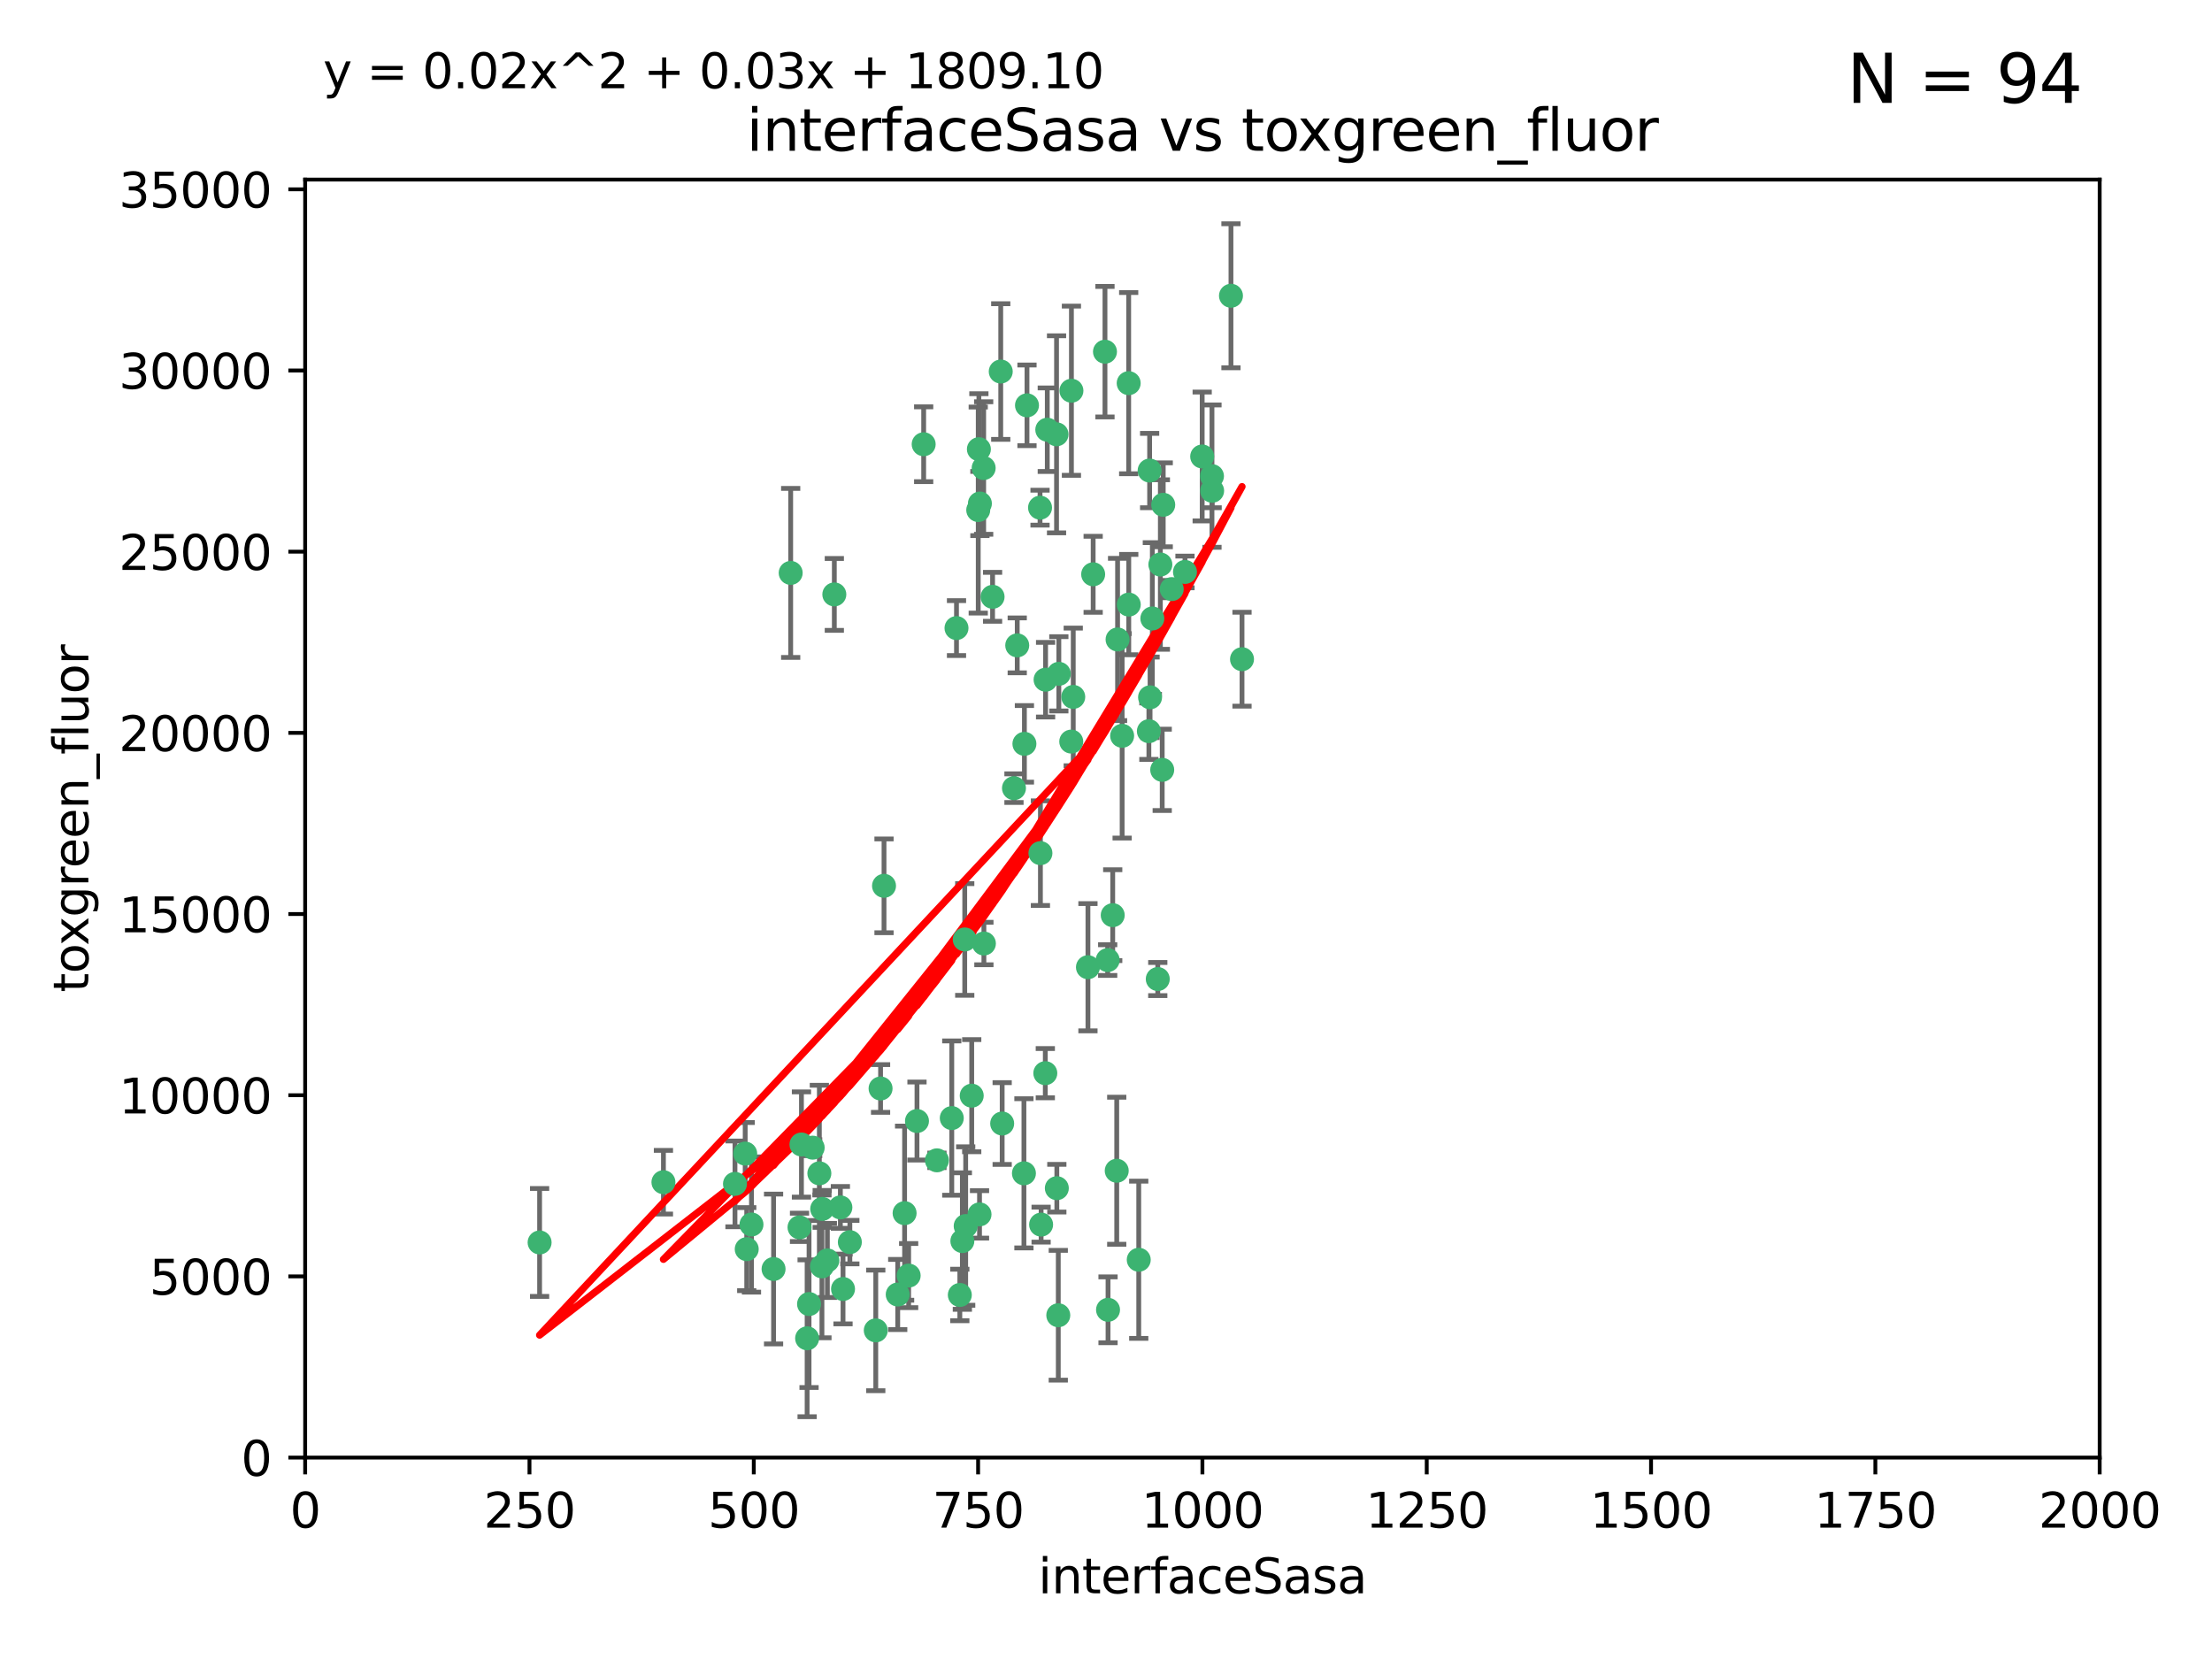 <?xml version="1.0" encoding="utf-8" standalone="no"?>
<!DOCTYPE svg PUBLIC "-//W3C//DTD SVG 1.1//EN"
  "http://www.w3.org/Graphics/SVG/1.1/DTD/svg11.dtd">
<svg xmlns:xlink="http://www.w3.org/1999/xlink" width="460.8pt" height="345.6pt" viewBox="0 0 460.8 345.6" xmlns="http://www.w3.org/2000/svg" version="1.1">
 <defs>
  <style type="text/css">*{stroke-linejoin: round; stroke-linecap: butt}</style>
 </defs>
 <g id="figure_1">
  <g id="patch_1">
   <path d="M 0 345.6 
L 460.8 345.6 
L 460.8 0 
L 0 0 
z
" style="fill: #ffffff"/>
  </g>
  <g id="axes_1">
   <g id="patch_2">
    <path d="M 63.571 303.64 
L 437.4 303.64 
L 437.4 37.411 
L 63.571 37.411 
z
" style="fill: #ffffff"/>
   </g>
   <g id="PathCollection_1">
    <defs>
     <path id="m603975add6" d="M 0 1.118 
C 0.297 1.118 0.581 1 0.791 0.791 
C 1 0.581 1.118 0.297 1.118 0 
C 1.118 -0.297 1 -0.581 0.791 -0.791 
C 0.581 -1 0.297 -1.118 0 -1.118 
C -0.297 -1.118 -0.581 -1 -0.791 -0.791 
C -1 -0.581 -1.118 -0.297 -1.118 0 
C -1.118 0.297 -1 0.581 -0.791 0.791 
C -0.581 1 -0.297 1.118 0 1.118 
z
" style="stroke: #3cb371"/>
    </defs>
    <g clip-path="url(#pa6281baf6f)">
     <use xlink:href="#m603975add6" x="242.323" y="105.159" style="fill: #3cb371; stroke: #3cb371"/>
     <use xlink:href="#m603975add6" x="239.489" y="98.026" style="fill: #3cb371; stroke: #3cb371"/>
     <use xlink:href="#m603975add6" x="250.437" y="95.094" style="fill: #3cb371; stroke: #3cb371"/>
     <use xlink:href="#m603975add6" x="218.168" y="89.516" style="fill: #3cb371; stroke: #3cb371"/>
     <use xlink:href="#m603975add6" x="230.187" y="73.266" style="fill: #3cb371; stroke: #3cb371"/>
     <use xlink:href="#m603975add6" x="240.054" y="128.839" style="fill: #3cb371; stroke: #3cb371"/>
     <use xlink:href="#m603975add6" x="246.854" y="119.146" style="fill: #3cb371; stroke: #3cb371"/>
     <use xlink:href="#m603975add6" x="231.8" y="190.648" style="fill: #3cb371; stroke: #3cb371"/>
     <use xlink:href="#m603975add6" x="237.222" y="262.431" style="fill: #3cb371; stroke: #3cb371"/>
     <use xlink:href="#m603975add6" x="223.198" y="81.394" style="fill: #3cb371; stroke: #3cb371"/>
     <use xlink:href="#m603975add6" x="258.734" y="137.321" style="fill: #3cb371; stroke: #3cb371"/>
     <use xlink:href="#m603975add6" x="233.762" y="153.285" style="fill: #3cb371; stroke: #3cb371"/>
     <use xlink:href="#m603975add6" x="235.142" y="125.947" style="fill: #3cb371; stroke: #3cb371"/>
     <use xlink:href="#m603975add6" x="220.097" y="90.475" style="fill: #3cb371; stroke: #3cb371"/>
     <use xlink:href="#m603975add6" x="223.161" y="154.483" style="fill: #3cb371; stroke: #3cb371"/>
     <use xlink:href="#m603975add6" x="241.725" y="117.601" style="fill: #3cb371; stroke: #3cb371"/>
     <use xlink:href="#m603975add6" x="252.51" y="102.24" style="fill: #3cb371; stroke: #3cb371"/>
     <use xlink:href="#m603975add6" x="227.725" y="119.635" style="fill: #3cb371; stroke: #3cb371"/>
     <use xlink:href="#m603975add6" x="235.125" y="79.819" style="fill: #3cb371; stroke: #3cb371"/>
     <use xlink:href="#m603975add6" x="206.772" y="124.329" style="fill: #3cb371; stroke: #3cb371"/>
     <use xlink:href="#m603975add6" x="244.091" y="122.72" style="fill: #3cb371; stroke: #3cb371"/>
     <use xlink:href="#m603975add6" x="241.185" y="203.953" style="fill: #3cb371; stroke: #3cb371"/>
     <use xlink:href="#m603975add6" x="211.908" y="134.443" style="fill: #3cb371; stroke: #3cb371"/>
     <use xlink:href="#m603975add6" x="213.404" y="154.954" style="fill: #3cb371; stroke: #3cb371"/>
     <use xlink:href="#m603975add6" x="204.131" y="104.896" style="fill: #3cb371; stroke: #3cb371"/>
     <use xlink:href="#m603975add6" x="216.658" y="105.756" style="fill: #3cb371; stroke: #3cb371"/>
     <use xlink:href="#m603975add6" x="204.916" y="97.498" style="fill: #3cb371; stroke: #3cb371"/>
     <use xlink:href="#m603975add6" x="192.417" y="92.545" style="fill: #3cb371; stroke: #3cb371"/>
     <use xlink:href="#m603975add6" x="208.77" y="234.052" style="fill: #3cb371; stroke: #3cb371"/>
     <use xlink:href="#m603975add6" x="230.751" y="200.005" style="fill: #3cb371; stroke: #3cb371"/>
     <use xlink:href="#m603975add6" x="199.256" y="130.84" style="fill: #3cb371; stroke: #3cb371"/>
     <use xlink:href="#m603975add6" x="216.882" y="255.109" style="fill: #3cb371; stroke: #3cb371"/>
     <use xlink:href="#m603975add6" x="220.577" y="140.37" style="fill: #3cb371; stroke: #3cb371"/>
     <use xlink:href="#m603975add6" x="242.11" y="160.372" style="fill: #3cb371; stroke: #3cb371"/>
     <use xlink:href="#m603975add6" x="223.577" y="145.178" style="fill: #3cb371; stroke: #3cb371"/>
     <use xlink:href="#m603975add6" x="208.473" y="77.397" style="fill: #3cb371; stroke: #3cb371"/>
     <use xlink:href="#m603975add6" x="203.92" y="93.572" style="fill: #3cb371; stroke: #3cb371"/>
     <use xlink:href="#m603975add6" x="239.332" y="152.32" style="fill: #3cb371; stroke: #3cb371"/>
     <use xlink:href="#m603975add6" x="239.579" y="145.262" style="fill: #3cb371; stroke: #3cb371"/>
     <use xlink:href="#m603975add6" x="232.635" y="243.887" style="fill: #3cb371; stroke: #3cb371"/>
     <use xlink:href="#m603975add6" x="252.476" y="99.184" style="fill: #3cb371; stroke: #3cb371"/>
     <use xlink:href="#m603975add6" x="256.433" y="61.614" style="fill: #3cb371; stroke: #3cb371"/>
     <use xlink:href="#m603975add6" x="203.785" y="106.253" style="fill: #3cb371; stroke: #3cb371"/>
     <use xlink:href="#m603975add6" x="213.94" y="84.44" style="fill: #3cb371; stroke: #3cb371"/>
     <use xlink:href="#m603975add6" x="220.157" y="247.522" style="fill: #3cb371; stroke: #3cb371"/>
     <use xlink:href="#m603975add6" x="211.23" y="164.19" style="fill: #3cb371; stroke: #3cb371"/>
     <use xlink:href="#m603975add6" x="232.811" y="133.213" style="fill: #3cb371; stroke: #3cb371"/>
     <use xlink:href="#m603975add6" x="204.964" y="196.552" style="fill: #3cb371; stroke: #3cb371"/>
     <use xlink:href="#m603975add6" x="164.714" y="119.349" style="fill: #3cb371; stroke: #3cb371"/>
     <use xlink:href="#m603975add6" x="216.738" y="177.728" style="fill: #3cb371; stroke: #3cb371"/>
     <use xlink:href="#m603975add6" x="200.972" y="195.709" style="fill: #3cb371; stroke: #3cb371"/>
     <use xlink:href="#m603975add6" x="213.303" y="244.424" style="fill: #3cb371; stroke: #3cb371"/>
     <use xlink:href="#m603975add6" x="161.148" y="264.357" style="fill: #3cb371; stroke: #3cb371"/>
     <use xlink:href="#m603975add6" x="217.815" y="141.593" style="fill: #3cb371; stroke: #3cb371"/>
     <use xlink:href="#m603975add6" x="199.948" y="269.764" style="fill: #3cb371; stroke: #3cb371"/>
     <use xlink:href="#m603975add6" x="201.17" y="255.406" style="fill: #3cb371; stroke: #3cb371"/>
     <use xlink:href="#m603975add6" x="175.066" y="251.524" style="fill: #3cb371; stroke: #3cb371"/>
     <use xlink:href="#m603975add6" x="155.557" y="260.219" style="fill: #3cb371; stroke: #3cb371"/>
     <use xlink:href="#m603975add6" x="172.357" y="262.571" style="fill: #3cb371; stroke: #3cb371"/>
     <use xlink:href="#m603975add6" x="200.477" y="258.536" style="fill: #3cb371; stroke: #3cb371"/>
     <use xlink:href="#m603975add6" x="175.617" y="268.519" style="fill: #3cb371; stroke: #3cb371"/>
     <use xlink:href="#m603975add6" x="166.957" y="238.42" style="fill: #3cb371; stroke: #3cb371"/>
     <use xlink:href="#m603975add6" x="198.273" y="232.917" style="fill: #3cb371; stroke: #3cb371"/>
     <use xlink:href="#m603975add6" x="191.024" y="233.529" style="fill: #3cb371; stroke: #3cb371"/>
     <use xlink:href="#m603975add6" x="230.824" y="272.858" style="fill: #3cb371; stroke: #3cb371"/>
     <use xlink:href="#m603975add6" x="112.41" y="258.827" style="fill: #3cb371; stroke: #3cb371"/>
     <use xlink:href="#m603975add6" x="171.281" y="251.838" style="fill: #3cb371; stroke: #3cb371"/>
     <use xlink:href="#m603975add6" x="188.445" y="252.723" style="fill: #3cb371; stroke: #3cb371"/>
     <use xlink:href="#m603975add6" x="217.757" y="223.562" style="fill: #3cb371; stroke: #3cb371"/>
     <use xlink:href="#m603975add6" x="170.686" y="244.428" style="fill: #3cb371; stroke: #3cb371"/>
     <use xlink:href="#m603975add6" x="169.294" y="239.078" style="fill: #3cb371; stroke: #3cb371"/>
     <use xlink:href="#m603975add6" x="168.137" y="278.792" style="fill: #3cb371; stroke: #3cb371"/>
     <use xlink:href="#m603975add6" x="220.46" y="273.991" style="fill: #3cb371; stroke: #3cb371"/>
     <use xlink:href="#m603975add6" x="173.806" y="123.828" style="fill: #3cb371; stroke: #3cb371"/>
     <use xlink:href="#m603975add6" x="166.554" y="255.679" style="fill: #3cb371; stroke: #3cb371"/>
     <use xlink:href="#m603975add6" x="155.238" y="240.314" style="fill: #3cb371; stroke: #3cb371"/>
     <use xlink:href="#m603975add6" x="138.206" y="246.273" style="fill: #3cb371; stroke: #3cb371"/>
     <use xlink:href="#m603975add6" x="195.181" y="241.718" style="fill: #3cb371; stroke: #3cb371"/>
     <use xlink:href="#m603975add6" x="183.439" y="226.752" style="fill: #3cb371; stroke: #3cb371"/>
     <use xlink:href="#m603975add6" x="168.54" y="271.652" style="fill: #3cb371; stroke: #3cb371"/>
     <use xlink:href="#m603975add6" x="204.052" y="252.978" style="fill: #3cb371; stroke: #3cb371"/>
     <use xlink:href="#m603975add6" x="187.013" y="269.669" style="fill: #3cb371; stroke: #3cb371"/>
     <use xlink:href="#m603975add6" x="189.29" y="265.728" style="fill: #3cb371; stroke: #3cb371"/>
     <use xlink:href="#m603975add6" x="156.546" y="255.087" style="fill: #3cb371; stroke: #3cb371"/>
     <use xlink:href="#m603975add6" x="182.439" y="277.145" style="fill: #3cb371; stroke: #3cb371"/>
     <use xlink:href="#m603975add6" x="226.639" y="201.488" style="fill: #3cb371; stroke: #3cb371"/>
     <use xlink:href="#m603975add6" x="171.225" y="263.81" style="fill: #3cb371; stroke: #3cb371"/>
     <use xlink:href="#m603975add6" x="184.157" y="184.534" style="fill: #3cb371; stroke: #3cb371"/>
     <use xlink:href="#m603975add6" x="177.039" y="258.759" style="fill: #3cb371; stroke: #3cb371"/>
     <use xlink:href="#m603975add6" x="153.109" y="246.624" style="fill: #3cb371; stroke: #3cb371"/>
     <use xlink:href="#m603975add6" x="202.428" y="228.248" style="fill: #3cb371; stroke: #3cb371"/>
    </g>
   </g>
   <g id="matplotlib.axis_1">
    <g id="xtick_1">
     <g id="line2d_1">
      <defs>
       <path id="meb42f414df" d="M 0 0 
L 0 3.5 
" style="stroke: #000000; stroke-width: 0.8"/>
      </defs>
      <g>
       <use xlink:href="#meb42f414df" x="63.571" y="303.64" style="stroke: #000000; stroke-width: 0.8"/>
      </g>
     </g>
     <g id="text_1">
      <!-- 0 -->
      <g transform="translate(60.39 318.238)scale(0.1 -0.1)">
       <defs>
        <path id="DejaVuSans-30" d="M 2034 4250 
Q 1547 4250 1301 3770 
Q 1056 3291 1056 2328 
Q 1056 1369 1301 889 
Q 1547 409 2034 409 
Q 2525 409 2770 889 
Q 3016 1369 3016 2328 
Q 3016 3291 2770 3770 
Q 2525 4250 2034 4250 
z
M 2034 4750 
Q 2819 4750 3233 4129 
Q 3647 3509 3647 2328 
Q 3647 1150 3233 529 
Q 2819 -91 2034 -91 
Q 1250 -91 836 529 
Q 422 1150 422 2328 
Q 422 3509 836 4129 
Q 1250 4750 2034 4750 
z
" transform="scale(0.016)"/>
       </defs>
       <use xlink:href="#DejaVuSans-30"/>
      </g>
     </g>
    </g>
    <g id="xtick_2">
     <g id="line2d_2">
      <g>
       <use xlink:href="#meb42f414df" x="110.3" y="303.64" style="stroke: #000000; stroke-width: 0.8"/>
      </g>
     </g>
     <g id="text_2">
      <!-- 250 -->
      <g transform="translate(100.756 318.238)scale(0.1 -0.1)">
       <defs>
        <path id="DejaVuSans-32" d="M 1228 531 
L 3431 531 
L 3431 0 
L 469 0 
L 469 531 
Q 828 903 1448 1529 
Q 2069 2156 2228 2338 
Q 2531 2678 2651 2914 
Q 2772 3150 2772 3378 
Q 2772 3750 2511 3984 
Q 2250 4219 1831 4219 
Q 1534 4219 1204 4116 
Q 875 4013 500 3803 
L 500 4441 
Q 881 4594 1212 4672 
Q 1544 4750 1819 4750 
Q 2544 4750 2975 4387 
Q 3406 4025 3406 3419 
Q 3406 3131 3298 2873 
Q 3191 2616 2906 2266 
Q 2828 2175 2409 1742 
Q 1991 1309 1228 531 
z
" transform="scale(0.016)"/>
        <path id="DejaVuSans-35" d="M 691 4666 
L 3169 4666 
L 3169 4134 
L 1269 4134 
L 1269 2991 
Q 1406 3038 1543 3061 
Q 1681 3084 1819 3084 
Q 2600 3084 3056 2656 
Q 3513 2228 3513 1497 
Q 3513 744 3044 326 
Q 2575 -91 1722 -91 
Q 1428 -91 1123 -41 
Q 819 9 494 109 
L 494 744 
Q 775 591 1075 516 
Q 1375 441 1709 441 
Q 2250 441 2565 725 
Q 2881 1009 2881 1497 
Q 2881 1984 2565 2268 
Q 2250 2553 1709 2553 
Q 1456 2553 1204 2497 
Q 953 2441 691 2322 
L 691 4666 
z
" transform="scale(0.016)"/>
       </defs>
       <use xlink:href="#DejaVuSans-32"/>
       <use xlink:href="#DejaVuSans-35" x="63.623"/>
       <use xlink:href="#DejaVuSans-30" x="127.246"/>
      </g>
     </g>
    </g>
    <g id="xtick_3">
     <g id="line2d_3">
      <g>
       <use xlink:href="#meb42f414df" x="157.028" y="303.64" style="stroke: #000000; stroke-width: 0.8"/>
      </g>
     </g>
     <g id="text_3">
      <!-- 500 -->
      <g transform="translate(147.485 318.238)scale(0.1 -0.1)">
       <use xlink:href="#DejaVuSans-35"/>
       <use xlink:href="#DejaVuSans-30" x="63.623"/>
       <use xlink:href="#DejaVuSans-30" x="127.246"/>
      </g>
     </g>
    </g>
    <g id="xtick_4">
     <g id="line2d_4">
      <g>
       <use xlink:href="#meb42f414df" x="203.757" y="303.64" style="stroke: #000000; stroke-width: 0.8"/>
      </g>
     </g>
     <g id="text_4">
      <!-- 750 -->
      <g transform="translate(194.213 318.238)scale(0.1 -0.1)">
       <defs>
        <path id="DejaVuSans-37" d="M 525 4666 
L 3525 4666 
L 3525 4397 
L 1831 0 
L 1172 0 
L 2766 4134 
L 525 4134 
L 525 4666 
z
" transform="scale(0.016)"/>
       </defs>
       <use xlink:href="#DejaVuSans-37"/>
       <use xlink:href="#DejaVuSans-35" x="63.623"/>
       <use xlink:href="#DejaVuSans-30" x="127.246"/>
      </g>
     </g>
    </g>
    <g id="xtick_5">
     <g id="line2d_5">
      <g>
       <use xlink:href="#meb42f414df" x="250.486" y="303.64" style="stroke: #000000; stroke-width: 0.8"/>
      </g>
     </g>
     <g id="text_5">
      <!-- 1000 -->
      <g transform="translate(237.761 318.238)scale(0.1 -0.1)">
       <defs>
        <path id="DejaVuSans-31" d="M 794 531 
L 1825 531 
L 1825 4091 
L 703 3866 
L 703 4441 
L 1819 4666 
L 2450 4666 
L 2450 531 
L 3481 531 
L 3481 0 
L 794 0 
L 794 531 
z
" transform="scale(0.016)"/>
       </defs>
       <use xlink:href="#DejaVuSans-31"/>
       <use xlink:href="#DejaVuSans-30" x="63.623"/>
       <use xlink:href="#DejaVuSans-30" x="127.246"/>
       <use xlink:href="#DejaVuSans-30" x="190.869"/>
      </g>
     </g>
    </g>
    <g id="xtick_6">
     <g id="line2d_6">
      <g>
       <use xlink:href="#meb42f414df" x="297.214" y="303.64" style="stroke: #000000; stroke-width: 0.8"/>
      </g>
     </g>
     <g id="text_6">
      <!-- 1250 -->
      <g transform="translate(284.489 318.238)scale(0.1 -0.1)">
       <use xlink:href="#DejaVuSans-31"/>
       <use xlink:href="#DejaVuSans-32" x="63.623"/>
       <use xlink:href="#DejaVuSans-35" x="127.246"/>
       <use xlink:href="#DejaVuSans-30" x="190.869"/>
      </g>
     </g>
    </g>
    <g id="xtick_7">
     <g id="line2d_7">
      <g>
       <use xlink:href="#meb42f414df" x="343.943" y="303.64" style="stroke: #000000; stroke-width: 0.8"/>
      </g>
     </g>
     <g id="text_7">
      <!-- 1500 -->
      <g transform="translate(331.218 318.238)scale(0.1 -0.1)">
       <use xlink:href="#DejaVuSans-31"/>
       <use xlink:href="#DejaVuSans-35" x="63.623"/>
       <use xlink:href="#DejaVuSans-30" x="127.246"/>
       <use xlink:href="#DejaVuSans-30" x="190.869"/>
      </g>
     </g>
    </g>
    <g id="xtick_8">
     <g id="line2d_8">
      <g>
       <use xlink:href="#meb42f414df" x="390.671" y="303.64" style="stroke: #000000; stroke-width: 0.8"/>
      </g>
     </g>
     <g id="text_8">
      <!-- 1750 -->
      <g transform="translate(377.946 318.238)scale(0.1 -0.1)">
       <use xlink:href="#DejaVuSans-31"/>
       <use xlink:href="#DejaVuSans-37" x="63.623"/>
       <use xlink:href="#DejaVuSans-35" x="127.246"/>
       <use xlink:href="#DejaVuSans-30" x="190.869"/>
      </g>
     </g>
    </g>
    <g id="xtick_9">
     <g id="line2d_9">
      <g>
       <use xlink:href="#meb42f414df" x="437.4" y="303.64" style="stroke: #000000; stroke-width: 0.8"/>
      </g>
     </g>
     <g id="text_9">
      <!-- 2000 -->
      <g transform="translate(424.675 318.238)scale(0.1 -0.1)">
       <use xlink:href="#DejaVuSans-32"/>
       <use xlink:href="#DejaVuSans-30" x="63.623"/>
       <use xlink:href="#DejaVuSans-30" x="127.246"/>
       <use xlink:href="#DejaVuSans-30" x="190.869"/>
      </g>
     </g>
    </g>
    <g id="text_10">
     <!-- interfaceSasa -->
     <g transform="translate(216.279 331.917)scale(0.1 -0.1)">
      <defs>
       <path id="DejaVuSans-69" d="M 603 3500 
L 1178 3500 
L 1178 0 
L 603 0 
L 603 3500 
z
M 603 4863 
L 1178 4863 
L 1178 4134 
L 603 4134 
L 603 4863 
z
" transform="scale(0.016)"/>
       <path id="DejaVuSans-6e" d="M 3513 2113 
L 3513 0 
L 2938 0 
L 2938 2094 
Q 2938 2591 2744 2837 
Q 2550 3084 2163 3084 
Q 1697 3084 1428 2787 
Q 1159 2491 1159 1978 
L 1159 0 
L 581 0 
L 581 3500 
L 1159 3500 
L 1159 2956 
Q 1366 3272 1645 3428 
Q 1925 3584 2291 3584 
Q 2894 3584 3203 3211 
Q 3513 2838 3513 2113 
z
" transform="scale(0.016)"/>
       <path id="DejaVuSans-74" d="M 1172 4494 
L 1172 3500 
L 2356 3500 
L 2356 3053 
L 1172 3053 
L 1172 1153 
Q 1172 725 1289 603 
Q 1406 481 1766 481 
L 2356 481 
L 2356 0 
L 1766 0 
Q 1100 0 847 248 
Q 594 497 594 1153 
L 594 3053 
L 172 3053 
L 172 3500 
L 594 3500 
L 594 4494 
L 1172 4494 
z
" transform="scale(0.016)"/>
       <path id="DejaVuSans-65" d="M 3597 1894 
L 3597 1613 
L 953 1613 
Q 991 1019 1311 708 
Q 1631 397 2203 397 
Q 2534 397 2845 478 
Q 3156 559 3463 722 
L 3463 178 
Q 3153 47 2828 -22 
Q 2503 -91 2169 -91 
Q 1331 -91 842 396 
Q 353 884 353 1716 
Q 353 2575 817 3079 
Q 1281 3584 2069 3584 
Q 2775 3584 3186 3129 
Q 3597 2675 3597 1894 
z
M 3022 2063 
Q 3016 2534 2758 2815 
Q 2500 3097 2075 3097 
Q 1594 3097 1305 2825 
Q 1016 2553 972 2059 
L 3022 2063 
z
" transform="scale(0.016)"/>
       <path id="DejaVuSans-72" d="M 2631 2963 
Q 2534 3019 2420 3045 
Q 2306 3072 2169 3072 
Q 1681 3072 1420 2755 
Q 1159 2438 1159 1844 
L 1159 0 
L 581 0 
L 581 3500 
L 1159 3500 
L 1159 2956 
Q 1341 3275 1631 3429 
Q 1922 3584 2338 3584 
Q 2397 3584 2469 3576 
Q 2541 3569 2628 3553 
L 2631 2963 
z
" transform="scale(0.016)"/>
       <path id="DejaVuSans-66" d="M 2375 4863 
L 2375 4384 
L 1825 4384 
Q 1516 4384 1395 4259 
Q 1275 4134 1275 3809 
L 1275 3500 
L 2222 3500 
L 2222 3053 
L 1275 3053 
L 1275 0 
L 697 0 
L 697 3053 
L 147 3053 
L 147 3500 
L 697 3500 
L 697 3744 
Q 697 4328 969 4595 
Q 1241 4863 1831 4863 
L 2375 4863 
z
" transform="scale(0.016)"/>
       <path id="DejaVuSans-61" d="M 2194 1759 
Q 1497 1759 1228 1600 
Q 959 1441 959 1056 
Q 959 750 1161 570 
Q 1363 391 1709 391 
Q 2188 391 2477 730 
Q 2766 1069 2766 1631 
L 2766 1759 
L 2194 1759 
z
M 3341 1997 
L 3341 0 
L 2766 0 
L 2766 531 
Q 2569 213 2275 61 
Q 1981 -91 1556 -91 
Q 1019 -91 701 211 
Q 384 513 384 1019 
Q 384 1609 779 1909 
Q 1175 2209 1959 2209 
L 2766 2209 
L 2766 2266 
Q 2766 2663 2505 2880 
Q 2244 3097 1772 3097 
Q 1472 3097 1187 3025 
Q 903 2953 641 2809 
L 641 3341 
Q 956 3463 1253 3523 
Q 1550 3584 1831 3584 
Q 2591 3584 2966 3190 
Q 3341 2797 3341 1997 
z
" transform="scale(0.016)"/>
       <path id="DejaVuSans-63" d="M 3122 3366 
L 3122 2828 
Q 2878 2963 2633 3030 
Q 2388 3097 2138 3097 
Q 1578 3097 1268 2742 
Q 959 2388 959 1747 
Q 959 1106 1268 751 
Q 1578 397 2138 397 
Q 2388 397 2633 464 
Q 2878 531 3122 666 
L 3122 134 
Q 2881 22 2623 -34 
Q 2366 -91 2075 -91 
Q 1284 -91 818 406 
Q 353 903 353 1747 
Q 353 2603 823 3093 
Q 1294 3584 2113 3584 
Q 2378 3584 2631 3529 
Q 2884 3475 3122 3366 
z
" transform="scale(0.016)"/>
       <path id="DejaVuSans-53" d="M 3425 4513 
L 3425 3897 
Q 3066 4069 2747 4153 
Q 2428 4238 2131 4238 
Q 1616 4238 1336 4038 
Q 1056 3838 1056 3469 
Q 1056 3159 1242 3001 
Q 1428 2844 1947 2747 
L 2328 2669 
Q 3034 2534 3370 2195 
Q 3706 1856 3706 1288 
Q 3706 609 3251 259 
Q 2797 -91 1919 -91 
Q 1588 -91 1214 -16 
Q 841 59 441 206 
L 441 856 
Q 825 641 1194 531 
Q 1563 422 1919 422 
Q 2459 422 2753 634 
Q 3047 847 3047 1241 
Q 3047 1584 2836 1778 
Q 2625 1972 2144 2069 
L 1759 2144 
Q 1053 2284 737 2584 
Q 422 2884 422 3419 
Q 422 4038 858 4394 
Q 1294 4750 2059 4750 
Q 2388 4750 2728 4690 
Q 3069 4631 3425 4513 
z
" transform="scale(0.016)"/>
       <path id="DejaVuSans-73" d="M 2834 3397 
L 2834 2853 
Q 2591 2978 2328 3040 
Q 2066 3103 1784 3103 
Q 1356 3103 1142 2972 
Q 928 2841 928 2578 
Q 928 2378 1081 2264 
Q 1234 2150 1697 2047 
L 1894 2003 
Q 2506 1872 2764 1633 
Q 3022 1394 3022 966 
Q 3022 478 2636 193 
Q 2250 -91 1575 -91 
Q 1294 -91 989 -36 
Q 684 19 347 128 
L 347 722 
Q 666 556 975 473 
Q 1284 391 1588 391 
Q 1994 391 2212 530 
Q 2431 669 2431 922 
Q 2431 1156 2273 1281 
Q 2116 1406 1581 1522 
L 1381 1569 
Q 847 1681 609 1914 
Q 372 2147 372 2553 
Q 372 3047 722 3315 
Q 1072 3584 1716 3584 
Q 2034 3584 2315 3537 
Q 2597 3491 2834 3397 
z
" transform="scale(0.016)"/>
      </defs>
      <use xlink:href="#DejaVuSans-69"/>
      <use xlink:href="#DejaVuSans-6e" x="27.783"/>
      <use xlink:href="#DejaVuSans-74" x="91.162"/>
      <use xlink:href="#DejaVuSans-65" x="130.371"/>
      <use xlink:href="#DejaVuSans-72" x="191.895"/>
      <use xlink:href="#DejaVuSans-66" x="233.008"/>
      <use xlink:href="#DejaVuSans-61" x="268.213"/>
      <use xlink:href="#DejaVuSans-63" x="329.492"/>
      <use xlink:href="#DejaVuSans-65" x="384.473"/>
      <use xlink:href="#DejaVuSans-53" x="445.996"/>
      <use xlink:href="#DejaVuSans-61" x="509.473"/>
      <use xlink:href="#DejaVuSans-73" x="570.752"/>
      <use xlink:href="#DejaVuSans-61" x="622.852"/>
     </g>
    </g>
   </g>
   <g id="matplotlib.axis_2">
    <g id="ytick_1">
     <g id="line2d_10">
      <defs>
       <path id="m3f45cf03b5" d="M 0 0 
L -3.5 0 
" style="stroke: #000000; stroke-width: 0.8"/>
      </defs>
      <g>
       <use xlink:href="#m3f45cf03b5" x="63.571" y="303.64" style="stroke: #000000; stroke-width: 0.8"/>
      </g>
     </g>
     <g id="text_11">
      <!-- 0 -->
      <g transform="translate(50.209 307.439)scale(0.1 -0.1)">
       <use xlink:href="#DejaVuSans-30"/>
      </g>
     </g>
    </g>
    <g id="ytick_2">
     <g id="line2d_11">
      <g>
       <use xlink:href="#m3f45cf03b5" x="63.571" y="265.897" style="stroke: #000000; stroke-width: 0.8"/>
      </g>
     </g>
     <g id="text_12">
      <!-- 5000 -->
      <g transform="translate(31.121 269.696)scale(0.1 -0.1)">
       <use xlink:href="#DejaVuSans-35"/>
       <use xlink:href="#DejaVuSans-30" x="63.623"/>
       <use xlink:href="#DejaVuSans-30" x="127.246"/>
       <use xlink:href="#DejaVuSans-30" x="190.869"/>
      </g>
     </g>
    </g>
    <g id="ytick_3">
     <g id="line2d_12">
      <g>
       <use xlink:href="#m3f45cf03b5" x="63.571" y="228.154" style="stroke: #000000; stroke-width: 0.8"/>
      </g>
     </g>
     <g id="text_13">
      <!-- 10000 -->
      <g transform="translate(24.759 231.953)scale(0.1 -0.1)">
       <use xlink:href="#DejaVuSans-31"/>
       <use xlink:href="#DejaVuSans-30" x="63.623"/>
       <use xlink:href="#DejaVuSans-30" x="127.246"/>
       <use xlink:href="#DejaVuSans-30" x="190.869"/>
       <use xlink:href="#DejaVuSans-30" x="254.492"/>
      </g>
     </g>
    </g>
    <g id="ytick_4">
     <g id="line2d_13">
      <g>
       <use xlink:href="#m3f45cf03b5" x="63.571" y="190.411" style="stroke: #000000; stroke-width: 0.8"/>
      </g>
     </g>
     <g id="text_14">
      <!-- 15000 -->
      <g transform="translate(24.759 194.21)scale(0.1 -0.1)">
       <use xlink:href="#DejaVuSans-31"/>
       <use xlink:href="#DejaVuSans-35" x="63.623"/>
       <use xlink:href="#DejaVuSans-30" x="127.246"/>
       <use xlink:href="#DejaVuSans-30" x="190.869"/>
       <use xlink:href="#DejaVuSans-30" x="254.492"/>
      </g>
     </g>
    </g>
    <g id="ytick_5">
     <g id="line2d_14">
      <g>
       <use xlink:href="#m3f45cf03b5" x="63.571" y="152.668" style="stroke: #000000; stroke-width: 0.8"/>
      </g>
     </g>
     <g id="text_15">
      <!-- 20000 -->
      <g transform="translate(24.759 156.467)scale(0.1 -0.1)">
       <use xlink:href="#DejaVuSans-32"/>
       <use xlink:href="#DejaVuSans-30" x="63.623"/>
       <use xlink:href="#DejaVuSans-30" x="127.246"/>
       <use xlink:href="#DejaVuSans-30" x="190.869"/>
       <use xlink:href="#DejaVuSans-30" x="254.492"/>
      </g>
     </g>
    </g>
    <g id="ytick_6">
     <g id="line2d_15">
      <g>
       <use xlink:href="#m3f45cf03b5" x="63.571" y="114.925" style="stroke: #000000; stroke-width: 0.8"/>
      </g>
     </g>
     <g id="text_16">
      <!-- 25000 -->
      <g transform="translate(24.759 118.724)scale(0.1 -0.1)">
       <use xlink:href="#DejaVuSans-32"/>
       <use xlink:href="#DejaVuSans-35" x="63.623"/>
       <use xlink:href="#DejaVuSans-30" x="127.246"/>
       <use xlink:href="#DejaVuSans-30" x="190.869"/>
       <use xlink:href="#DejaVuSans-30" x="254.492"/>
      </g>
     </g>
    </g>
    <g id="ytick_7">
     <g id="line2d_16">
      <g>
       <use xlink:href="#m3f45cf03b5" x="63.571" y="77.181" style="stroke: #000000; stroke-width: 0.8"/>
      </g>
     </g>
     <g id="text_17">
      <!-- 30000 -->
      <g transform="translate(24.759 80.981)scale(0.1 -0.1)">
       <defs>
        <path id="DejaVuSans-33" d="M 2597 2516 
Q 3050 2419 3304 2112 
Q 3559 1806 3559 1356 
Q 3559 666 3084 287 
Q 2609 -91 1734 -91 
Q 1441 -91 1130 -33 
Q 819 25 488 141 
L 488 750 
Q 750 597 1062 519 
Q 1375 441 1716 441 
Q 2309 441 2620 675 
Q 2931 909 2931 1356 
Q 2931 1769 2642 2001 
Q 2353 2234 1838 2234 
L 1294 2234 
L 1294 2753 
L 1863 2753 
Q 2328 2753 2575 2939 
Q 2822 3125 2822 3475 
Q 2822 3834 2567 4026 
Q 2313 4219 1838 4219 
Q 1578 4219 1281 4162 
Q 984 4106 628 3988 
L 628 4550 
Q 988 4650 1302 4700 
Q 1616 4750 1894 4750 
Q 2613 4750 3031 4423 
Q 3450 4097 3450 3541 
Q 3450 3153 3228 2886 
Q 3006 2619 2597 2516 
z
" transform="scale(0.016)"/>
       </defs>
       <use xlink:href="#DejaVuSans-33"/>
       <use xlink:href="#DejaVuSans-30" x="63.623"/>
       <use xlink:href="#DejaVuSans-30" x="127.246"/>
       <use xlink:href="#DejaVuSans-30" x="190.869"/>
       <use xlink:href="#DejaVuSans-30" x="254.492"/>
      </g>
     </g>
    </g>
    <g id="ytick_8">
     <g id="line2d_17">
      <g>
       <use xlink:href="#m3f45cf03b5" x="63.571" y="39.438" style="stroke: #000000; stroke-width: 0.8"/>
      </g>
     </g>
     <g id="text_18">
      <!-- 35000 -->
      <g transform="translate(24.759 43.238)scale(0.1 -0.1)">
       <use xlink:href="#DejaVuSans-33"/>
       <use xlink:href="#DejaVuSans-35" x="63.623"/>
       <use xlink:href="#DejaVuSans-30" x="127.246"/>
       <use xlink:href="#DejaVuSans-30" x="190.869"/>
       <use xlink:href="#DejaVuSans-30" x="254.492"/>
      </g>
     </g>
    </g>
    <g id="text_19">
     <!-- toxgreen_fluor -->
     <g transform="translate(18.401 206.72)rotate(-90)scale(0.1 -0.1)">
      <defs>
       <path id="DejaVuSans-6f" d="M 1959 3097 
Q 1497 3097 1228 2736 
Q 959 2375 959 1747 
Q 959 1119 1226 758 
Q 1494 397 1959 397 
Q 2419 397 2687 759 
Q 2956 1122 2956 1747 
Q 2956 2369 2687 2733 
Q 2419 3097 1959 3097 
z
M 1959 3584 
Q 2709 3584 3137 3096 
Q 3566 2609 3566 1747 
Q 3566 888 3137 398 
Q 2709 -91 1959 -91 
Q 1206 -91 779 398 
Q 353 888 353 1747 
Q 353 2609 779 3096 
Q 1206 3584 1959 3584 
z
" transform="scale(0.016)"/>
       <path id="DejaVuSans-78" d="M 3513 3500 
L 2247 1797 
L 3578 0 
L 2900 0 
L 1881 1375 
L 863 0 
L 184 0 
L 1544 1831 
L 300 3500 
L 978 3500 
L 1906 2253 
L 2834 3500 
L 3513 3500 
z
" transform="scale(0.016)"/>
       <path id="DejaVuSans-67" d="M 2906 1791 
Q 2906 2416 2648 2759 
Q 2391 3103 1925 3103 
Q 1463 3103 1205 2759 
Q 947 2416 947 1791 
Q 947 1169 1205 825 
Q 1463 481 1925 481 
Q 2391 481 2648 825 
Q 2906 1169 2906 1791 
z
M 3481 434 
Q 3481 -459 3084 -895 
Q 2688 -1331 1869 -1331 
Q 1566 -1331 1297 -1286 
Q 1028 -1241 775 -1147 
L 775 -588 
Q 1028 -725 1275 -790 
Q 1522 -856 1778 -856 
Q 2344 -856 2625 -561 
Q 2906 -266 2906 331 
L 2906 616 
Q 2728 306 2450 153 
Q 2172 0 1784 0 
Q 1141 0 747 490 
Q 353 981 353 1791 
Q 353 2603 747 3093 
Q 1141 3584 1784 3584 
Q 2172 3584 2450 3431 
Q 2728 3278 2906 2969 
L 2906 3500 
L 3481 3500 
L 3481 434 
z
" transform="scale(0.016)"/>
       <path id="DejaVuSans-5f" d="M 3263 -1063 
L 3263 -1509 
L -63 -1509 
L -63 -1063 
L 3263 -1063 
z
" transform="scale(0.016)"/>
       <path id="DejaVuSans-6c" d="M 603 4863 
L 1178 4863 
L 1178 0 
L 603 0 
L 603 4863 
z
" transform="scale(0.016)"/>
       <path id="DejaVuSans-75" d="M 544 1381 
L 544 3500 
L 1119 3500 
L 1119 1403 
Q 1119 906 1312 657 
Q 1506 409 1894 409 
Q 2359 409 2629 706 
Q 2900 1003 2900 1516 
L 2900 3500 
L 3475 3500 
L 3475 0 
L 2900 0 
L 2900 538 
Q 2691 219 2414 64 
Q 2138 -91 1772 -91 
Q 1169 -91 856 284 
Q 544 659 544 1381 
z
M 1991 3584 
L 1991 3584 
z
" transform="scale(0.016)"/>
      </defs>
      <use xlink:href="#DejaVuSans-74"/>
      <use xlink:href="#DejaVuSans-6f" x="39.209"/>
      <use xlink:href="#DejaVuSans-78" x="97.266"/>
      <use xlink:href="#DejaVuSans-67" x="156.445"/>
      <use xlink:href="#DejaVuSans-72" x="219.922"/>
      <use xlink:href="#DejaVuSans-65" x="258.785"/>
      <use xlink:href="#DejaVuSans-65" x="320.309"/>
      <use xlink:href="#DejaVuSans-6e" x="381.832"/>
      <use xlink:href="#DejaVuSans-5f" x="445.211"/>
      <use xlink:href="#DejaVuSans-66" x="495.211"/>
      <use xlink:href="#DejaVuSans-6c" x="530.416"/>
      <use xlink:href="#DejaVuSans-75" x="558.199"/>
      <use xlink:href="#DejaVuSans-6f" x="621.578"/>
      <use xlink:href="#DejaVuSans-72" x="682.76"/>
     </g>
    </g>
   </g>
   <g id="LineCollection_1">
    <path d="M 242.323 113.901 
L 242.323 96.418 
" clip-path="url(#pa6281baf6f)" style="fill: none; stroke: #696969"/>
    <path d="M 239.489 105.772 
L 239.489 90.281 
" clip-path="url(#pa6281baf6f)" style="fill: none; stroke: #696969"/>
    <path d="M 250.437 108.514 
L 250.437 81.675 
" clip-path="url(#pa6281baf6f)" style="fill: none; stroke: #696969"/>
    <path d="M 218.168 98.217 
L 218.168 80.815 
" clip-path="url(#pa6281baf6f)" style="fill: none; stroke: #696969"/>
    <path d="M 230.187 86.861 
L 230.187 59.671 
" clip-path="url(#pa6281baf6f)" style="fill: none; stroke: #696969"/>
    <path d="M 240.054 144.637 
L 240.054 113.041 
" clip-path="url(#pa6281baf6f)" style="fill: none; stroke: #696969"/>
    <path d="M 246.854 122.449 
L 246.854 115.842 
" clip-path="url(#pa6281baf6f)" style="fill: none; stroke: #696969"/>
    <path d="M 231.8 200.118 
L 231.8 181.177 
" clip-path="url(#pa6281baf6f)" style="fill: none; stroke: #696969"/>
    <path d="M 237.222 278.807 
L 237.222 246.054 
" clip-path="url(#pa6281baf6f)" style="fill: none; stroke: #696969"/>
    <path d="M 223.198 99.017 
L 223.198 63.771 
" clip-path="url(#pa6281baf6f)" style="fill: none; stroke: #696969"/>
    <path d="M 258.734 147.102 
L 258.734 127.541 
" clip-path="url(#pa6281baf6f)" style="fill: none; stroke: #696969"/>
    <path d="M 233.762 174.582 
L 233.762 131.988 
" clip-path="url(#pa6281baf6f)" style="fill: none; stroke: #696969"/>
    <path d="M 235.142 136.397 
L 235.142 115.497 
" clip-path="url(#pa6281baf6f)" style="fill: none; stroke: #696969"/>
    <path d="M 220.097 111.003 
L 220.097 69.947 
" clip-path="url(#pa6281baf6f)" style="fill: none; stroke: #696969"/>
    <path d="M 223.161 155.048 
L 223.161 153.918 
" clip-path="url(#pa6281baf6f)" style="fill: none; stroke: #696969"/>
    <path d="M 241.725 135.26 
L 241.725 99.941 
" clip-path="url(#pa6281baf6f)" style="fill: none; stroke: #696969"/>
    <path d="M 252.51 105.772 
L 252.51 98.709 
" clip-path="url(#pa6281baf6f)" style="fill: none; stroke: #696969"/>
    <path d="M 227.725 127.554 
L 227.725 111.717 
" clip-path="url(#pa6281baf6f)" style="fill: none; stroke: #696969"/>
    <path d="M 235.125 98.693 
L 235.125 60.945 
" clip-path="url(#pa6281baf6f)" style="fill: none; stroke: #696969"/>
    <path d="M 206.772 129.426 
L 206.772 119.231 
" clip-path="url(#pa6281baf6f)" style="fill: none; stroke: #696969"/>
    <path d="M 244.091 124.514 
L 244.091 120.926 
" clip-path="url(#pa6281baf6f)" style="fill: none; stroke: #696969"/>
    <path d="M 241.185 207.405 
L 241.185 200.501 
" clip-path="url(#pa6281baf6f)" style="fill: none; stroke: #696969"/>
    <path d="M 211.908 140.163 
L 211.908 128.724 
" clip-path="url(#pa6281baf6f)" style="fill: none; stroke: #696969"/>
    <path d="M 213.404 162.929 
L 213.404 146.979 
" clip-path="url(#pa6281baf6f)" style="fill: none; stroke: #696969"/>
    <path d="M 204.131 111.578 
L 204.131 98.214 
" clip-path="url(#pa6281baf6f)" style="fill: none; stroke: #696969"/>
    <path d="M 216.658 109.392 
L 216.658 102.12 
" clip-path="url(#pa6281baf6f)" style="fill: none; stroke: #696969"/>
    <path d="M 204.916 111.302 
L 204.916 83.693 
" clip-path="url(#pa6281baf6f)" style="fill: none; stroke: #696969"/>
    <path d="M 192.417 100.341 
L 192.417 84.749 
" clip-path="url(#pa6281baf6f)" style="fill: none; stroke: #696969"/>
    <path d="M 208.77 242.571 
L 208.77 225.533 
" clip-path="url(#pa6281baf6f)" style="fill: none; stroke: #696969"/>
    <path d="M 230.751 203.204 
L 230.751 196.806 
" clip-path="url(#pa6281baf6f)" style="fill: none; stroke: #696969"/>
    <path d="M 199.256 136.561 
L 199.256 125.12 
" clip-path="url(#pa6281baf6f)" style="fill: none; stroke: #696969"/>
    <path d="M 216.882 258.755 
L 216.882 251.464 
" clip-path="url(#pa6281baf6f)" style="fill: none; stroke: #696969"/>
    <path d="M 220.577 148.106 
L 220.577 132.634 
" clip-path="url(#pa6281baf6f)" style="fill: none; stroke: #696969"/>
    <path d="M 242.11 168.839 
L 242.11 151.905 
" clip-path="url(#pa6281baf6f)" style="fill: none; stroke: #696969"/>
    <path d="M 223.577 159.513 
L 223.577 130.843 
" clip-path="url(#pa6281baf6f)" style="fill: none; stroke: #696969"/>
    <path d="M 208.473 91.524 
L 208.473 63.27 
" clip-path="url(#pa6281baf6f)" style="fill: none; stroke: #696969"/>
    <path d="M 203.92 105.129 
L 203.92 82.016 
" clip-path="url(#pa6281baf6f)" style="fill: none; stroke: #696969"/>
    <path d="M 239.332 158.197 
L 239.332 146.442 
" clip-path="url(#pa6281baf6f)" style="fill: none; stroke: #696969"/>
    <path d="M 239.579 153.647 
L 239.579 136.877 
" clip-path="url(#pa6281baf6f)" style="fill: none; stroke: #696969"/>
    <path d="M 232.635 259.205 
L 232.635 228.569 
" clip-path="url(#pa6281baf6f)" style="fill: none; stroke: #696969"/>
    <path d="M 252.476 114.01 
L 252.476 84.357 
" clip-path="url(#pa6281baf6f)" style="fill: none; stroke: #696969"/>
    <path d="M 256.433 76.614 
L 256.433 46.614 
" clip-path="url(#pa6281baf6f)" style="fill: none; stroke: #696969"/>
    <path d="M 203.785 127.715 
L 203.785 84.791 
" clip-path="url(#pa6281baf6f)" style="fill: none; stroke: #696969"/>
    <path d="M 213.94 92.843 
L 213.94 76.037 
" clip-path="url(#pa6281baf6f)" style="fill: none; stroke: #696969"/>
    <path d="M 220.157 252.489 
L 220.157 242.555 
" clip-path="url(#pa6281baf6f)" style="fill: none; stroke: #696969"/>
    <path d="M 211.23 167.175 
L 211.23 161.206 
" clip-path="url(#pa6281baf6f)" style="fill: none; stroke: #696969"/>
    <path d="M 232.811 150.11 
L 232.811 116.316 
" clip-path="url(#pa6281baf6f)" style="fill: none; stroke: #696969"/>
    <path d="M 204.964 200.974 
L 204.964 192.13 
" clip-path="url(#pa6281baf6f)" style="fill: none; stroke: #696969"/>
    <path d="M 164.714 136.952 
L 164.714 101.746 
" clip-path="url(#pa6281baf6f)" style="fill: none; stroke: #696969"/>
    <path d="M 216.738 188.626 
L 216.738 166.829 
" clip-path="url(#pa6281baf6f)" style="fill: none; stroke: #696969"/>
    <path d="M 200.972 207.343 
L 200.972 184.076 
" clip-path="url(#pa6281baf6f)" style="fill: none; stroke: #696969"/>
    <path d="M 213.303 259.965 
L 213.303 228.883 
" clip-path="url(#pa6281baf6f)" style="fill: none; stroke: #696969"/>
    <path d="M 161.148 279.964 
L 161.148 248.75 
" clip-path="url(#pa6281baf6f)" style="fill: none; stroke: #696969"/>
    <path d="M 217.815 149.363 
L 217.815 133.823 
" clip-path="url(#pa6281baf6f)" style="fill: none; stroke: #696969"/>
    <path d="M 199.948 275.127 
L 199.948 264.4 
" clip-path="url(#pa6281baf6f)" style="fill: none; stroke: #696969"/>
    <path d="M 201.17 271.907 
L 201.17 238.904 
" clip-path="url(#pa6281baf6f)" style="fill: none; stroke: #696969"/>
    <path d="M 175.066 255.883 
L 175.066 247.164 
" clip-path="url(#pa6281baf6f)" style="fill: none; stroke: #696969"/>
    <path d="M 155.557 268.869 
L 155.557 251.568 
" clip-path="url(#pa6281baf6f)" style="fill: none; stroke: #696969"/>
    <path d="M 172.357 270.288 
L 172.357 254.854 
" clip-path="url(#pa6281baf6f)" style="fill: none; stroke: #696969"/>
    <path d="M 200.477 272.756 
L 200.477 244.315 
" clip-path="url(#pa6281baf6f)" style="fill: none; stroke: #696969"/>
    <path d="M 175.617 275.783 
L 175.617 261.255 
" clip-path="url(#pa6281baf6f)" style="fill: none; stroke: #696969"/>
    <path d="M 166.957 249.385 
L 166.957 227.454 
" clip-path="url(#pa6281baf6f)" style="fill: none; stroke: #696969"/>
    <path d="M 198.273 248.987 
L 198.273 216.846 
" clip-path="url(#pa6281baf6f)" style="fill: none; stroke: #696969"/>
    <path d="M 191.024 241.656 
L 191.024 225.402 
" clip-path="url(#pa6281baf6f)" style="fill: none; stroke: #696969"/>
    <path d="M 230.824 279.718 
L 230.824 265.997 
" clip-path="url(#pa6281baf6f)" style="fill: none; stroke: #696969"/>
    <path d="M 112.41 270.066 
L 112.41 247.588 
" clip-path="url(#pa6281baf6f)" style="fill: none; stroke: #696969"/>
    <path d="M 171.281 255.685 
L 171.281 247.992 
" clip-path="url(#pa6281baf6f)" style="fill: none; stroke: #696969"/>
    <path d="M 188.445 270.856 
L 188.445 234.59 
" clip-path="url(#pa6281baf6f)" style="fill: none; stroke: #696969"/>
    <path d="M 217.757 228.692 
L 217.757 218.432 
" clip-path="url(#pa6281baf6f)" style="fill: none; stroke: #696969"/>
    <path d="M 170.686 262.775 
L 170.686 226.08 
" clip-path="url(#pa6281baf6f)" style="fill: none; stroke: #696969"/>
    <path d="M 169.294 240.748 
L 169.294 237.407 
" clip-path="url(#pa6281baf6f)" style="fill: none; stroke: #696969"/>
    <path d="M 168.137 295.127 
L 168.137 262.457 
" clip-path="url(#pa6281baf6f)" style="fill: none; stroke: #696969"/>
    <path d="M 220.46 287.508 
L 220.46 260.474 
" clip-path="url(#pa6281baf6f)" style="fill: none; stroke: #696969"/>
    <path d="M 173.806 131.314 
L 173.806 116.343 
" clip-path="url(#pa6281baf6f)" style="fill: none; stroke: #696969"/>
    <path d="M 166.554 258.631 
L 166.554 252.727 
" clip-path="url(#pa6281baf6f)" style="fill: none; stroke: #696969"/>
    <path d="M 155.238 246.787 
L 155.238 233.841 
" clip-path="url(#pa6281baf6f)" style="fill: none; stroke: #696969"/>
    <path d="M 138.206 252.902 
L 138.206 239.645 
" clip-path="url(#pa6281baf6f)" style="fill: none; stroke: #696969"/>
    <path d="M 195.181 243.231 
L 195.181 240.205 
" clip-path="url(#pa6281baf6f)" style="fill: none; stroke: #696969"/>
    <path d="M 183.439 231.723 
L 183.439 221.781 
" clip-path="url(#pa6281baf6f)" style="fill: none; stroke: #696969"/>
    <path d="M 168.54 289.042 
L 168.54 254.261 
" clip-path="url(#pa6281baf6f)" style="fill: none; stroke: #696969"/>
    <path d="M 204.052 257.921 
L 204.052 248.036 
" clip-path="url(#pa6281baf6f)" style="fill: none; stroke: #696969"/>
    <path d="M 187.013 276.98 
L 187.013 262.359 
" clip-path="url(#pa6281baf6f)" style="fill: none; stroke: #696969"/>
    <path d="M 189.29 272.404 
L 189.29 259.053 
" clip-path="url(#pa6281baf6f)" style="fill: none; stroke: #696969"/>
    <path d="M 156.546 269.172 
L 156.546 241.002 
" clip-path="url(#pa6281baf6f)" style="fill: none; stroke: #696969"/>
    <path d="M 182.439 289.704 
L 182.439 264.587 
" clip-path="url(#pa6281baf6f)" style="fill: none; stroke: #696969"/>
    <path d="M 226.639 214.744 
L 226.639 188.233 
" clip-path="url(#pa6281baf6f)" style="fill: none; stroke: #696969"/>
    <path d="M 171.225 278.689 
L 171.225 248.931 
" clip-path="url(#pa6281baf6f)" style="fill: none; stroke: #696969"/>
    <path d="M 184.157 194.3 
L 184.157 174.769 
" clip-path="url(#pa6281baf6f)" style="fill: none; stroke: #696969"/>
    <path d="M 177.039 263.29 
L 177.039 254.227 
" clip-path="url(#pa6281baf6f)" style="fill: none; stroke: #696969"/>
    <path d="M 153.109 255.558 
L 153.109 237.689 
" clip-path="url(#pa6281baf6f)" style="fill: none; stroke: #696969"/>
    <path d="M 202.428 239.929 
L 202.428 216.567 
" clip-path="url(#pa6281baf6f)" style="fill: none; stroke: #696969"/>
   </g>
   <g id="line2d_18">
    <defs>
     <path id="mce9e6c2091" d="M 2 0 
L -2 -0 
" style="stroke: #696969"/>
    </defs>
    <g clip-path="url(#pa6281baf6f)">
     <use xlink:href="#mce9e6c2091" x="242.323" y="113.901" style="fill: #696969; stroke: #696969"/>
     <use xlink:href="#mce9e6c2091" x="239.489" y="105.772" style="fill: #696969; stroke: #696969"/>
     <use xlink:href="#mce9e6c2091" x="250.437" y="108.514" style="fill: #696969; stroke: #696969"/>
     <use xlink:href="#mce9e6c2091" x="218.168" y="98.217" style="fill: #696969; stroke: #696969"/>
     <use xlink:href="#mce9e6c2091" x="230.187" y="86.861" style="fill: #696969; stroke: #696969"/>
     <use xlink:href="#mce9e6c2091" x="240.054" y="144.637" style="fill: #696969; stroke: #696969"/>
     <use xlink:href="#mce9e6c2091" x="246.854" y="122.449" style="fill: #696969; stroke: #696969"/>
     <use xlink:href="#mce9e6c2091" x="231.8" y="200.118" style="fill: #696969; stroke: #696969"/>
     <use xlink:href="#mce9e6c2091" x="237.222" y="278.807" style="fill: #696969; stroke: #696969"/>
     <use xlink:href="#mce9e6c2091" x="223.198" y="99.017" style="fill: #696969; stroke: #696969"/>
     <use xlink:href="#mce9e6c2091" x="258.734" y="147.102" style="fill: #696969; stroke: #696969"/>
     <use xlink:href="#mce9e6c2091" x="233.762" y="174.582" style="fill: #696969; stroke: #696969"/>
     <use xlink:href="#mce9e6c2091" x="235.142" y="136.397" style="fill: #696969; stroke: #696969"/>
     <use xlink:href="#mce9e6c2091" x="220.097" y="111.003" style="fill: #696969; stroke: #696969"/>
     <use xlink:href="#mce9e6c2091" x="223.161" y="155.048" style="fill: #696969; stroke: #696969"/>
     <use xlink:href="#mce9e6c2091" x="241.725" y="135.26" style="fill: #696969; stroke: #696969"/>
     <use xlink:href="#mce9e6c2091" x="252.51" y="105.772" style="fill: #696969; stroke: #696969"/>
     <use xlink:href="#mce9e6c2091" x="227.725" y="127.554" style="fill: #696969; stroke: #696969"/>
     <use xlink:href="#mce9e6c2091" x="235.125" y="98.693" style="fill: #696969; stroke: #696969"/>
     <use xlink:href="#mce9e6c2091" x="206.772" y="129.426" style="fill: #696969; stroke: #696969"/>
     <use xlink:href="#mce9e6c2091" x="244.091" y="124.514" style="fill: #696969; stroke: #696969"/>
     <use xlink:href="#mce9e6c2091" x="241.185" y="207.405" style="fill: #696969; stroke: #696969"/>
     <use xlink:href="#mce9e6c2091" x="211.908" y="140.163" style="fill: #696969; stroke: #696969"/>
     <use xlink:href="#mce9e6c2091" x="213.404" y="162.929" style="fill: #696969; stroke: #696969"/>
     <use xlink:href="#mce9e6c2091" x="204.131" y="111.578" style="fill: #696969; stroke: #696969"/>
     <use xlink:href="#mce9e6c2091" x="216.658" y="109.392" style="fill: #696969; stroke: #696969"/>
     <use xlink:href="#mce9e6c2091" x="204.916" y="111.302" style="fill: #696969; stroke: #696969"/>
     <use xlink:href="#mce9e6c2091" x="192.417" y="100.341" style="fill: #696969; stroke: #696969"/>
     <use xlink:href="#mce9e6c2091" x="208.77" y="242.571" style="fill: #696969; stroke: #696969"/>
     <use xlink:href="#mce9e6c2091" x="230.751" y="203.204" style="fill: #696969; stroke: #696969"/>
     <use xlink:href="#mce9e6c2091" x="199.256" y="136.561" style="fill: #696969; stroke: #696969"/>
     <use xlink:href="#mce9e6c2091" x="216.882" y="258.755" style="fill: #696969; stroke: #696969"/>
     <use xlink:href="#mce9e6c2091" x="220.577" y="148.106" style="fill: #696969; stroke: #696969"/>
     <use xlink:href="#mce9e6c2091" x="242.11" y="168.839" style="fill: #696969; stroke: #696969"/>
     <use xlink:href="#mce9e6c2091" x="223.577" y="159.513" style="fill: #696969; stroke: #696969"/>
     <use xlink:href="#mce9e6c2091" x="208.473" y="91.524" style="fill: #696969; stroke: #696969"/>
     <use xlink:href="#mce9e6c2091" x="203.92" y="105.129" style="fill: #696969; stroke: #696969"/>
     <use xlink:href="#mce9e6c2091" x="239.332" y="158.197" style="fill: #696969; stroke: #696969"/>
     <use xlink:href="#mce9e6c2091" x="239.579" y="153.647" style="fill: #696969; stroke: #696969"/>
     <use xlink:href="#mce9e6c2091" x="232.635" y="259.205" style="fill: #696969; stroke: #696969"/>
     <use xlink:href="#mce9e6c2091" x="252.476" y="114.01" style="fill: #696969; stroke: #696969"/>
     <use xlink:href="#mce9e6c2091" x="256.433" y="76.614" style="fill: #696969; stroke: #696969"/>
     <use xlink:href="#mce9e6c2091" x="203.785" y="127.715" style="fill: #696969; stroke: #696969"/>
     <use xlink:href="#mce9e6c2091" x="213.94" y="92.843" style="fill: #696969; stroke: #696969"/>
     <use xlink:href="#mce9e6c2091" x="220.157" y="252.489" style="fill: #696969; stroke: #696969"/>
     <use xlink:href="#mce9e6c2091" x="211.23" y="167.175" style="fill: #696969; stroke: #696969"/>
     <use xlink:href="#mce9e6c2091" x="232.811" y="150.11" style="fill: #696969; stroke: #696969"/>
     <use xlink:href="#mce9e6c2091" x="204.964" y="200.974" style="fill: #696969; stroke: #696969"/>
     <use xlink:href="#mce9e6c2091" x="164.714" y="136.952" style="fill: #696969; stroke: #696969"/>
     <use xlink:href="#mce9e6c2091" x="216.738" y="188.626" style="fill: #696969; stroke: #696969"/>
     <use xlink:href="#mce9e6c2091" x="200.972" y="207.343" style="fill: #696969; stroke: #696969"/>
     <use xlink:href="#mce9e6c2091" x="213.303" y="259.965" style="fill: #696969; stroke: #696969"/>
     <use xlink:href="#mce9e6c2091" x="161.148" y="279.964" style="fill: #696969; stroke: #696969"/>
     <use xlink:href="#mce9e6c2091" x="217.815" y="149.363" style="fill: #696969; stroke: #696969"/>
     <use xlink:href="#mce9e6c2091" x="199.948" y="275.127" style="fill: #696969; stroke: #696969"/>
     <use xlink:href="#mce9e6c2091" x="201.17" y="271.907" style="fill: #696969; stroke: #696969"/>
     <use xlink:href="#mce9e6c2091" x="175.066" y="255.883" style="fill: #696969; stroke: #696969"/>
     <use xlink:href="#mce9e6c2091" x="155.557" y="268.869" style="fill: #696969; stroke: #696969"/>
     <use xlink:href="#mce9e6c2091" x="172.357" y="270.288" style="fill: #696969; stroke: #696969"/>
     <use xlink:href="#mce9e6c2091" x="200.477" y="272.756" style="fill: #696969; stroke: #696969"/>
     <use xlink:href="#mce9e6c2091" x="175.617" y="275.783" style="fill: #696969; stroke: #696969"/>
     <use xlink:href="#mce9e6c2091" x="166.957" y="249.385" style="fill: #696969; stroke: #696969"/>
     <use xlink:href="#mce9e6c2091" x="198.273" y="248.987" style="fill: #696969; stroke: #696969"/>
     <use xlink:href="#mce9e6c2091" x="191.024" y="241.656" style="fill: #696969; stroke: #696969"/>
     <use xlink:href="#mce9e6c2091" x="230.824" y="279.718" style="fill: #696969; stroke: #696969"/>
     <use xlink:href="#mce9e6c2091" x="112.41" y="270.066" style="fill: #696969; stroke: #696969"/>
     <use xlink:href="#mce9e6c2091" x="171.281" y="255.685" style="fill: #696969; stroke: #696969"/>
     <use xlink:href="#mce9e6c2091" x="188.445" y="270.856" style="fill: #696969; stroke: #696969"/>
     <use xlink:href="#mce9e6c2091" x="217.757" y="228.692" style="fill: #696969; stroke: #696969"/>
     <use xlink:href="#mce9e6c2091" x="170.686" y="262.775" style="fill: #696969; stroke: #696969"/>
     <use xlink:href="#mce9e6c2091" x="169.294" y="240.748" style="fill: #696969; stroke: #696969"/>
     <use xlink:href="#mce9e6c2091" x="168.137" y="295.127" style="fill: #696969; stroke: #696969"/>
     <use xlink:href="#mce9e6c2091" x="220.46" y="287.508" style="fill: #696969; stroke: #696969"/>
     <use xlink:href="#mce9e6c2091" x="173.806" y="131.314" style="fill: #696969; stroke: #696969"/>
     <use xlink:href="#mce9e6c2091" x="166.554" y="258.631" style="fill: #696969; stroke: #696969"/>
     <use xlink:href="#mce9e6c2091" x="155.238" y="246.787" style="fill: #696969; stroke: #696969"/>
     <use xlink:href="#mce9e6c2091" x="138.206" y="252.902" style="fill: #696969; stroke: #696969"/>
     <use xlink:href="#mce9e6c2091" x="195.181" y="243.231" style="fill: #696969; stroke: #696969"/>
     <use xlink:href="#mce9e6c2091" x="183.439" y="231.723" style="fill: #696969; stroke: #696969"/>
     <use xlink:href="#mce9e6c2091" x="168.54" y="289.042" style="fill: #696969; stroke: #696969"/>
     <use xlink:href="#mce9e6c2091" x="204.052" y="257.921" style="fill: #696969; stroke: #696969"/>
     <use xlink:href="#mce9e6c2091" x="187.013" y="276.98" style="fill: #696969; stroke: #696969"/>
     <use xlink:href="#mce9e6c2091" x="189.29" y="272.404" style="fill: #696969; stroke: #696969"/>
     <use xlink:href="#mce9e6c2091" x="156.546" y="269.172" style="fill: #696969; stroke: #696969"/>
     <use xlink:href="#mce9e6c2091" x="182.439" y="289.704" style="fill: #696969; stroke: #696969"/>
     <use xlink:href="#mce9e6c2091" x="226.639" y="214.744" style="fill: #696969; stroke: #696969"/>
     <use xlink:href="#mce9e6c2091" x="171.225" y="278.689" style="fill: #696969; stroke: #696969"/>
     <use xlink:href="#mce9e6c2091" x="184.157" y="194.3" style="fill: #696969; stroke: #696969"/>
     <use xlink:href="#mce9e6c2091" x="177.039" y="263.29" style="fill: #696969; stroke: #696969"/>
     <use xlink:href="#mce9e6c2091" x="153.109" y="255.558" style="fill: #696969; stroke: #696969"/>
     <use xlink:href="#mce9e6c2091" x="202.428" y="239.929" style="fill: #696969; stroke: #696969"/>
    </g>
   </g>
   <g id="line2d_19">
    <g clip-path="url(#pa6281baf6f)">
     <use xlink:href="#mce9e6c2091" x="242.323" y="96.418" style="fill: #696969; stroke: #696969"/>
     <use xlink:href="#mce9e6c2091" x="239.489" y="90.281" style="fill: #696969; stroke: #696969"/>
     <use xlink:href="#mce9e6c2091" x="250.437" y="81.675" style="fill: #696969; stroke: #696969"/>
     <use xlink:href="#mce9e6c2091" x="218.168" y="80.815" style="fill: #696969; stroke: #696969"/>
     <use xlink:href="#mce9e6c2091" x="230.187" y="59.671" style="fill: #696969; stroke: #696969"/>
     <use xlink:href="#mce9e6c2091" x="240.054" y="113.041" style="fill: #696969; stroke: #696969"/>
     <use xlink:href="#mce9e6c2091" x="246.854" y="115.842" style="fill: #696969; stroke: #696969"/>
     <use xlink:href="#mce9e6c2091" x="231.8" y="181.177" style="fill: #696969; stroke: #696969"/>
     <use xlink:href="#mce9e6c2091" x="237.222" y="246.054" style="fill: #696969; stroke: #696969"/>
     <use xlink:href="#mce9e6c2091" x="223.198" y="63.771" style="fill: #696969; stroke: #696969"/>
     <use xlink:href="#mce9e6c2091" x="258.734" y="127.541" style="fill: #696969; stroke: #696969"/>
     <use xlink:href="#mce9e6c2091" x="233.762" y="131.988" style="fill: #696969; stroke: #696969"/>
     <use xlink:href="#mce9e6c2091" x="235.142" y="115.497" style="fill: #696969; stroke: #696969"/>
     <use xlink:href="#mce9e6c2091" x="220.097" y="69.947" style="fill: #696969; stroke: #696969"/>
     <use xlink:href="#mce9e6c2091" x="223.161" y="153.918" style="fill: #696969; stroke: #696969"/>
     <use xlink:href="#mce9e6c2091" x="241.725" y="99.941" style="fill: #696969; stroke: #696969"/>
     <use xlink:href="#mce9e6c2091" x="252.51" y="98.709" style="fill: #696969; stroke: #696969"/>
     <use xlink:href="#mce9e6c2091" x="227.725" y="111.717" style="fill: #696969; stroke: #696969"/>
     <use xlink:href="#mce9e6c2091" x="235.125" y="60.945" style="fill: #696969; stroke: #696969"/>
     <use xlink:href="#mce9e6c2091" x="206.772" y="119.231" style="fill: #696969; stroke: #696969"/>
     <use xlink:href="#mce9e6c2091" x="244.091" y="120.926" style="fill: #696969; stroke: #696969"/>
     <use xlink:href="#mce9e6c2091" x="241.185" y="200.501" style="fill: #696969; stroke: #696969"/>
     <use xlink:href="#mce9e6c2091" x="211.908" y="128.724" style="fill: #696969; stroke: #696969"/>
     <use xlink:href="#mce9e6c2091" x="213.404" y="146.979" style="fill: #696969; stroke: #696969"/>
     <use xlink:href="#mce9e6c2091" x="204.131" y="98.214" style="fill: #696969; stroke: #696969"/>
     <use xlink:href="#mce9e6c2091" x="216.658" y="102.12" style="fill: #696969; stroke: #696969"/>
     <use xlink:href="#mce9e6c2091" x="204.916" y="83.693" style="fill: #696969; stroke: #696969"/>
     <use xlink:href="#mce9e6c2091" x="192.417" y="84.749" style="fill: #696969; stroke: #696969"/>
     <use xlink:href="#mce9e6c2091" x="208.77" y="225.533" style="fill: #696969; stroke: #696969"/>
     <use xlink:href="#mce9e6c2091" x="230.751" y="196.806" style="fill: #696969; stroke: #696969"/>
     <use xlink:href="#mce9e6c2091" x="199.256" y="125.12" style="fill: #696969; stroke: #696969"/>
     <use xlink:href="#mce9e6c2091" x="216.882" y="251.464" style="fill: #696969; stroke: #696969"/>
     <use xlink:href="#mce9e6c2091" x="220.577" y="132.634" style="fill: #696969; stroke: #696969"/>
     <use xlink:href="#mce9e6c2091" x="242.11" y="151.905" style="fill: #696969; stroke: #696969"/>
     <use xlink:href="#mce9e6c2091" x="223.577" y="130.843" style="fill: #696969; stroke: #696969"/>
     <use xlink:href="#mce9e6c2091" x="208.473" y="63.27" style="fill: #696969; stroke: #696969"/>
     <use xlink:href="#mce9e6c2091" x="203.92" y="82.016" style="fill: #696969; stroke: #696969"/>
     <use xlink:href="#mce9e6c2091" x="239.332" y="146.442" style="fill: #696969; stroke: #696969"/>
     <use xlink:href="#mce9e6c2091" x="239.579" y="136.877" style="fill: #696969; stroke: #696969"/>
     <use xlink:href="#mce9e6c2091" x="232.635" y="228.569" style="fill: #696969; stroke: #696969"/>
     <use xlink:href="#mce9e6c2091" x="252.476" y="84.357" style="fill: #696969; stroke: #696969"/>
     <use xlink:href="#mce9e6c2091" x="256.433" y="46.614" style="fill: #696969; stroke: #696969"/>
     <use xlink:href="#mce9e6c2091" x="203.785" y="84.791" style="fill: #696969; stroke: #696969"/>
     <use xlink:href="#mce9e6c2091" x="213.94" y="76.037" style="fill: #696969; stroke: #696969"/>
     <use xlink:href="#mce9e6c2091" x="220.157" y="242.555" style="fill: #696969; stroke: #696969"/>
     <use xlink:href="#mce9e6c2091" x="211.23" y="161.206" style="fill: #696969; stroke: #696969"/>
     <use xlink:href="#mce9e6c2091" x="232.811" y="116.316" style="fill: #696969; stroke: #696969"/>
     <use xlink:href="#mce9e6c2091" x="204.964" y="192.13" style="fill: #696969; stroke: #696969"/>
     <use xlink:href="#mce9e6c2091" x="164.714" y="101.746" style="fill: #696969; stroke: #696969"/>
     <use xlink:href="#mce9e6c2091" x="216.738" y="166.829" style="fill: #696969; stroke: #696969"/>
     <use xlink:href="#mce9e6c2091" x="200.972" y="184.076" style="fill: #696969; stroke: #696969"/>
     <use xlink:href="#mce9e6c2091" x="213.303" y="228.883" style="fill: #696969; stroke: #696969"/>
     <use xlink:href="#mce9e6c2091" x="161.148" y="248.75" style="fill: #696969; stroke: #696969"/>
     <use xlink:href="#mce9e6c2091" x="217.815" y="133.823" style="fill: #696969; stroke: #696969"/>
     <use xlink:href="#mce9e6c2091" x="199.948" y="264.4" style="fill: #696969; stroke: #696969"/>
     <use xlink:href="#mce9e6c2091" x="201.17" y="238.904" style="fill: #696969; stroke: #696969"/>
     <use xlink:href="#mce9e6c2091" x="175.066" y="247.164" style="fill: #696969; stroke: #696969"/>
     <use xlink:href="#mce9e6c2091" x="155.557" y="251.568" style="fill: #696969; stroke: #696969"/>
     <use xlink:href="#mce9e6c2091" x="172.357" y="254.854" style="fill: #696969; stroke: #696969"/>
     <use xlink:href="#mce9e6c2091" x="200.477" y="244.315" style="fill: #696969; stroke: #696969"/>
     <use xlink:href="#mce9e6c2091" x="175.617" y="261.255" style="fill: #696969; stroke: #696969"/>
     <use xlink:href="#mce9e6c2091" x="166.957" y="227.454" style="fill: #696969; stroke: #696969"/>
     <use xlink:href="#mce9e6c2091" x="198.273" y="216.846" style="fill: #696969; stroke: #696969"/>
     <use xlink:href="#mce9e6c2091" x="191.024" y="225.402" style="fill: #696969; stroke: #696969"/>
     <use xlink:href="#mce9e6c2091" x="230.824" y="265.997" style="fill: #696969; stroke: #696969"/>
     <use xlink:href="#mce9e6c2091" x="112.41" y="247.588" style="fill: #696969; stroke: #696969"/>
     <use xlink:href="#mce9e6c2091" x="171.281" y="247.992" style="fill: #696969; stroke: #696969"/>
     <use xlink:href="#mce9e6c2091" x="188.445" y="234.59" style="fill: #696969; stroke: #696969"/>
     <use xlink:href="#mce9e6c2091" x="217.757" y="218.432" style="fill: #696969; stroke: #696969"/>
     <use xlink:href="#mce9e6c2091" x="170.686" y="226.08" style="fill: #696969; stroke: #696969"/>
     <use xlink:href="#mce9e6c2091" x="169.294" y="237.407" style="fill: #696969; stroke: #696969"/>
     <use xlink:href="#mce9e6c2091" x="168.137" y="262.457" style="fill: #696969; stroke: #696969"/>
     <use xlink:href="#mce9e6c2091" x="220.46" y="260.474" style="fill: #696969; stroke: #696969"/>
     <use xlink:href="#mce9e6c2091" x="173.806" y="116.343" style="fill: #696969; stroke: #696969"/>
     <use xlink:href="#mce9e6c2091" x="166.554" y="252.727" style="fill: #696969; stroke: #696969"/>
     <use xlink:href="#mce9e6c2091" x="155.238" y="233.841" style="fill: #696969; stroke: #696969"/>
     <use xlink:href="#mce9e6c2091" x="138.206" y="239.645" style="fill: #696969; stroke: #696969"/>
     <use xlink:href="#mce9e6c2091" x="195.181" y="240.205" style="fill: #696969; stroke: #696969"/>
     <use xlink:href="#mce9e6c2091" x="183.439" y="221.781" style="fill: #696969; stroke: #696969"/>
     <use xlink:href="#mce9e6c2091" x="168.54" y="254.261" style="fill: #696969; stroke: #696969"/>
     <use xlink:href="#mce9e6c2091" x="204.052" y="248.036" style="fill: #696969; stroke: #696969"/>
     <use xlink:href="#mce9e6c2091" x="187.013" y="262.359" style="fill: #696969; stroke: #696969"/>
     <use xlink:href="#mce9e6c2091" x="189.29" y="259.053" style="fill: #696969; stroke: #696969"/>
     <use xlink:href="#mce9e6c2091" x="156.546" y="241.002" style="fill: #696969; stroke: #696969"/>
     <use xlink:href="#mce9e6c2091" x="182.439" y="264.587" style="fill: #696969; stroke: #696969"/>
     <use xlink:href="#mce9e6c2091" x="226.639" y="188.233" style="fill: #696969; stroke: #696969"/>
     <use xlink:href="#mce9e6c2091" x="171.225" y="248.931" style="fill: #696969; stroke: #696969"/>
     <use xlink:href="#mce9e6c2091" x="184.157" y="174.769" style="fill: #696969; stroke: #696969"/>
     <use xlink:href="#mce9e6c2091" x="177.039" y="254.227" style="fill: #696969; stroke: #696969"/>
     <use xlink:href="#mce9e6c2091" x="153.109" y="237.689" style="fill: #696969; stroke: #696969"/>
     <use xlink:href="#mce9e6c2091" x="202.428" y="216.567" style="fill: #696969; stroke: #696969"/>
    </g>
   </g>
   <g id="line2d_20">
    <path d="M 242.323 131.74 
L 239.489 136.713 
L 250.437 117.058 
L 218.168 171.591 
L 230.187 152.484 
L 240.054 135.729 
L 246.854 123.622 
L 231.8 149.811 
L 237.222 140.636 
L 223.198 163.769 
L 258.734 101.372 
L 233.762 146.524 
L 235.142 144.19 
L 220.097 168.621 
L 223.161 163.828 
L 241.725 132.796 
L 252.51 113.203 
L 227.725 156.514 
L 235.125 144.219 
L 206.772 188.39 
L 244.091 128.596 
L 241.185 133.747 
L 211.908 180.977 
L 213.404 178.771 
L 204.131 192.099 
L 216.658 173.891 
L 204.916 191.004 
L 192.417 207.721 
L 208.77 185.537 
L 230.751 151.552 
L 199.256 198.765 
L 216.882 173.551 
L 220.577 167.876 
L 242.11 132.116 
L 223.577 163.168 
L 208.473 185.964 
L 203.92 192.393 
L 239.332 136.987 
L 239.579 136.557 
L 232.635 148.416 
L 252.476 113.266 
L 256.433 105.79 
L 203.785 192.58 
L 213.94 177.973 
L 220.157 168.528 
L 211.23 181.972 
L 232.811 148.122 
L 204.964 190.936 
L 164.714 239.265 
L 216.738 173.77 
L 200.972 196.446 
L 213.303 178.92 
L 161.148 242.774 
L 217.815 172.131 
L 199.948 197.834 
L 201.17 196.176 
L 175.066 228.367 
L 155.557 248.023 
L 172.357 231.321 
L 200.477 197.118 
L 175.617 227.756 
L 166.957 236.993 
L 198.273 200.081 
L 191.024 209.488 
L 230.824 151.431 
L 112.41 278.127 
L 171.281 232.475 
L 188.445 212.71 
L 217.757 172.22 
L 170.686 233.107 
L 169.294 234.574 
L 168.137 235.779 
L 220.46 168.059 
L 173.806 229.75 
L 166.554 237.406 
L 155.238 248.313 
L 138.206 262.342 
L 195.181 204.157 
L 183.439 218.775 
L 168.54 235.36 
L 204.052 192.209 
L 187.013 214.47 
L 189.29 211.662 
L 156.546 247.117 
L 182.439 219.957 
L 226.639 158.273 
L 171.225 232.534 
L 184.157 217.92 
L 177.039 226.168 
L 153.109 250.224 
L 202.428 194.454 
" clip-path="url(#pa6281baf6f)" style="fill: none; stroke: #ff0000; stroke-width: 1.5; stroke-linecap: square"/>
   </g>
   <g id="line2d_21">
    <defs>
     <path id="mf131be58cf" d="M 0 2 
C 0.53 2 1.039 1.789 1.414 1.414 
C 1.789 1.039 2 0.53 2 0 
C 2 -0.53 1.789 -1.039 1.414 -1.414 
C 1.039 -1.789 0.53 -2 0 -2 
C -0.53 -2 -1.039 -1.789 -1.414 -1.414 
C -1.789 -1.039 -2 -0.53 -2 0 
C -2 0.53 -1.789 1.039 -1.414 1.414 
C -1.039 1.789 -0.53 2 0 2 
z
" style="stroke: #3cb371"/>
    </defs>
    <g clip-path="url(#pa6281baf6f)">
     <use xlink:href="#mf131be58cf" x="242.323" y="105.159" style="fill: #3cb371; stroke: #3cb371"/>
     <use xlink:href="#mf131be58cf" x="239.489" y="98.026" style="fill: #3cb371; stroke: #3cb371"/>
     <use xlink:href="#mf131be58cf" x="250.437" y="95.094" style="fill: #3cb371; stroke: #3cb371"/>
     <use xlink:href="#mf131be58cf" x="218.168" y="89.516" style="fill: #3cb371; stroke: #3cb371"/>
     <use xlink:href="#mf131be58cf" x="230.187" y="73.266" style="fill: #3cb371; stroke: #3cb371"/>
     <use xlink:href="#mf131be58cf" x="240.054" y="128.839" style="fill: #3cb371; stroke: #3cb371"/>
     <use xlink:href="#mf131be58cf" x="246.854" y="119.146" style="fill: #3cb371; stroke: #3cb371"/>
     <use xlink:href="#mf131be58cf" x="231.8" y="190.648" style="fill: #3cb371; stroke: #3cb371"/>
     <use xlink:href="#mf131be58cf" x="237.222" y="262.431" style="fill: #3cb371; stroke: #3cb371"/>
     <use xlink:href="#mf131be58cf" x="223.198" y="81.394" style="fill: #3cb371; stroke: #3cb371"/>
     <use xlink:href="#mf131be58cf" x="258.734" y="137.321" style="fill: #3cb371; stroke: #3cb371"/>
     <use xlink:href="#mf131be58cf" x="233.762" y="153.285" style="fill: #3cb371; stroke: #3cb371"/>
     <use xlink:href="#mf131be58cf" x="235.142" y="125.947" style="fill: #3cb371; stroke: #3cb371"/>
     <use xlink:href="#mf131be58cf" x="220.097" y="90.475" style="fill: #3cb371; stroke: #3cb371"/>
     <use xlink:href="#mf131be58cf" x="223.161" y="154.483" style="fill: #3cb371; stroke: #3cb371"/>
     <use xlink:href="#mf131be58cf" x="241.725" y="117.601" style="fill: #3cb371; stroke: #3cb371"/>
     <use xlink:href="#mf131be58cf" x="252.51" y="102.24" style="fill: #3cb371; stroke: #3cb371"/>
     <use xlink:href="#mf131be58cf" x="227.725" y="119.635" style="fill: #3cb371; stroke: #3cb371"/>
     <use xlink:href="#mf131be58cf" x="235.125" y="79.819" style="fill: #3cb371; stroke: #3cb371"/>
     <use xlink:href="#mf131be58cf" x="206.772" y="124.329" style="fill: #3cb371; stroke: #3cb371"/>
     <use xlink:href="#mf131be58cf" x="244.091" y="122.72" style="fill: #3cb371; stroke: #3cb371"/>
     <use xlink:href="#mf131be58cf" x="241.185" y="203.953" style="fill: #3cb371; stroke: #3cb371"/>
     <use xlink:href="#mf131be58cf" x="211.908" y="134.443" style="fill: #3cb371; stroke: #3cb371"/>
     <use xlink:href="#mf131be58cf" x="213.404" y="154.954" style="fill: #3cb371; stroke: #3cb371"/>
     <use xlink:href="#mf131be58cf" x="204.131" y="104.896" style="fill: #3cb371; stroke: #3cb371"/>
     <use xlink:href="#mf131be58cf" x="216.658" y="105.756" style="fill: #3cb371; stroke: #3cb371"/>
     <use xlink:href="#mf131be58cf" x="204.916" y="97.498" style="fill: #3cb371; stroke: #3cb371"/>
     <use xlink:href="#mf131be58cf" x="192.417" y="92.545" style="fill: #3cb371; stroke: #3cb371"/>
     <use xlink:href="#mf131be58cf" x="208.77" y="234.052" style="fill: #3cb371; stroke: #3cb371"/>
     <use xlink:href="#mf131be58cf" x="230.751" y="200.005" style="fill: #3cb371; stroke: #3cb371"/>
     <use xlink:href="#mf131be58cf" x="199.256" y="130.84" style="fill: #3cb371; stroke: #3cb371"/>
     <use xlink:href="#mf131be58cf" x="216.882" y="255.109" style="fill: #3cb371; stroke: #3cb371"/>
     <use xlink:href="#mf131be58cf" x="220.577" y="140.37" style="fill: #3cb371; stroke: #3cb371"/>
     <use xlink:href="#mf131be58cf" x="242.11" y="160.372" style="fill: #3cb371; stroke: #3cb371"/>
     <use xlink:href="#mf131be58cf" x="223.577" y="145.178" style="fill: #3cb371; stroke: #3cb371"/>
     <use xlink:href="#mf131be58cf" x="208.473" y="77.397" style="fill: #3cb371; stroke: #3cb371"/>
     <use xlink:href="#mf131be58cf" x="203.92" y="93.572" style="fill: #3cb371; stroke: #3cb371"/>
     <use xlink:href="#mf131be58cf" x="239.332" y="152.32" style="fill: #3cb371; stroke: #3cb371"/>
     <use xlink:href="#mf131be58cf" x="239.579" y="145.262" style="fill: #3cb371; stroke: #3cb371"/>
     <use xlink:href="#mf131be58cf" x="232.635" y="243.887" style="fill: #3cb371; stroke: #3cb371"/>
     <use xlink:href="#mf131be58cf" x="252.476" y="99.184" style="fill: #3cb371; stroke: #3cb371"/>
     <use xlink:href="#mf131be58cf" x="256.433" y="61.614" style="fill: #3cb371; stroke: #3cb371"/>
     <use xlink:href="#mf131be58cf" x="203.785" y="106.253" style="fill: #3cb371; stroke: #3cb371"/>
     <use xlink:href="#mf131be58cf" x="213.94" y="84.44" style="fill: #3cb371; stroke: #3cb371"/>
     <use xlink:href="#mf131be58cf" x="220.157" y="247.522" style="fill: #3cb371; stroke: #3cb371"/>
     <use xlink:href="#mf131be58cf" x="211.23" y="164.19" style="fill: #3cb371; stroke: #3cb371"/>
     <use xlink:href="#mf131be58cf" x="232.811" y="133.213" style="fill: #3cb371; stroke: #3cb371"/>
     <use xlink:href="#mf131be58cf" x="204.964" y="196.552" style="fill: #3cb371; stroke: #3cb371"/>
     <use xlink:href="#mf131be58cf" x="164.714" y="119.349" style="fill: #3cb371; stroke: #3cb371"/>
     <use xlink:href="#mf131be58cf" x="216.738" y="177.728" style="fill: #3cb371; stroke: #3cb371"/>
     <use xlink:href="#mf131be58cf" x="200.972" y="195.709" style="fill: #3cb371; stroke: #3cb371"/>
     <use xlink:href="#mf131be58cf" x="213.303" y="244.424" style="fill: #3cb371; stroke: #3cb371"/>
     <use xlink:href="#mf131be58cf" x="161.148" y="264.357" style="fill: #3cb371; stroke: #3cb371"/>
     <use xlink:href="#mf131be58cf" x="217.815" y="141.593" style="fill: #3cb371; stroke: #3cb371"/>
     <use xlink:href="#mf131be58cf" x="199.948" y="269.764" style="fill: #3cb371; stroke: #3cb371"/>
     <use xlink:href="#mf131be58cf" x="201.17" y="255.406" style="fill: #3cb371; stroke: #3cb371"/>
     <use xlink:href="#mf131be58cf" x="175.066" y="251.524" style="fill: #3cb371; stroke: #3cb371"/>
     <use xlink:href="#mf131be58cf" x="155.557" y="260.219" style="fill: #3cb371; stroke: #3cb371"/>
     <use xlink:href="#mf131be58cf" x="172.357" y="262.571" style="fill: #3cb371; stroke: #3cb371"/>
     <use xlink:href="#mf131be58cf" x="200.477" y="258.536" style="fill: #3cb371; stroke: #3cb371"/>
     <use xlink:href="#mf131be58cf" x="175.617" y="268.519" style="fill: #3cb371; stroke: #3cb371"/>
     <use xlink:href="#mf131be58cf" x="166.957" y="238.42" style="fill: #3cb371; stroke: #3cb371"/>
     <use xlink:href="#mf131be58cf" x="198.273" y="232.917" style="fill: #3cb371; stroke: #3cb371"/>
     <use xlink:href="#mf131be58cf" x="191.024" y="233.529" style="fill: #3cb371; stroke: #3cb371"/>
     <use xlink:href="#mf131be58cf" x="230.824" y="272.858" style="fill: #3cb371; stroke: #3cb371"/>
     <use xlink:href="#mf131be58cf" x="112.41" y="258.827" style="fill: #3cb371; stroke: #3cb371"/>
     <use xlink:href="#mf131be58cf" x="171.281" y="251.838" style="fill: #3cb371; stroke: #3cb371"/>
     <use xlink:href="#mf131be58cf" x="188.445" y="252.723" style="fill: #3cb371; stroke: #3cb371"/>
     <use xlink:href="#mf131be58cf" x="217.757" y="223.562" style="fill: #3cb371; stroke: #3cb371"/>
     <use xlink:href="#mf131be58cf" x="170.686" y="244.428" style="fill: #3cb371; stroke: #3cb371"/>
     <use xlink:href="#mf131be58cf" x="169.294" y="239.078" style="fill: #3cb371; stroke: #3cb371"/>
     <use xlink:href="#mf131be58cf" x="168.137" y="278.792" style="fill: #3cb371; stroke: #3cb371"/>
     <use xlink:href="#mf131be58cf" x="220.46" y="273.991" style="fill: #3cb371; stroke: #3cb371"/>
     <use xlink:href="#mf131be58cf" x="173.806" y="123.828" style="fill: #3cb371; stroke: #3cb371"/>
     <use xlink:href="#mf131be58cf" x="166.554" y="255.679" style="fill: #3cb371; stroke: #3cb371"/>
     <use xlink:href="#mf131be58cf" x="155.238" y="240.314" style="fill: #3cb371; stroke: #3cb371"/>
     <use xlink:href="#mf131be58cf" x="138.206" y="246.273" style="fill: #3cb371; stroke: #3cb371"/>
     <use xlink:href="#mf131be58cf" x="195.181" y="241.718" style="fill: #3cb371; stroke: #3cb371"/>
     <use xlink:href="#mf131be58cf" x="183.439" y="226.752" style="fill: #3cb371; stroke: #3cb371"/>
     <use xlink:href="#mf131be58cf" x="168.54" y="271.652" style="fill: #3cb371; stroke: #3cb371"/>
     <use xlink:href="#mf131be58cf" x="204.052" y="252.978" style="fill: #3cb371; stroke: #3cb371"/>
     <use xlink:href="#mf131be58cf" x="187.013" y="269.669" style="fill: #3cb371; stroke: #3cb371"/>
     <use xlink:href="#mf131be58cf" x="189.29" y="265.728" style="fill: #3cb371; stroke: #3cb371"/>
     <use xlink:href="#mf131be58cf" x="156.546" y="255.087" style="fill: #3cb371; stroke: #3cb371"/>
     <use xlink:href="#mf131be58cf" x="182.439" y="277.145" style="fill: #3cb371; stroke: #3cb371"/>
     <use xlink:href="#mf131be58cf" x="226.639" y="201.488" style="fill: #3cb371; stroke: #3cb371"/>
     <use xlink:href="#mf131be58cf" x="171.225" y="263.81" style="fill: #3cb371; stroke: #3cb371"/>
     <use xlink:href="#mf131be58cf" x="184.157" y="184.534" style="fill: #3cb371; stroke: #3cb371"/>
     <use xlink:href="#mf131be58cf" x="177.039" y="258.759" style="fill: #3cb371; stroke: #3cb371"/>
     <use xlink:href="#mf131be58cf" x="153.109" y="246.624" style="fill: #3cb371; stroke: #3cb371"/>
     <use xlink:href="#mf131be58cf" x="202.428" y="228.248" style="fill: #3cb371; stroke: #3cb371"/>
    </g>
   </g>
   <g id="patch_3">
    <path d="M 63.571 303.64 
L 63.571 37.411 
" style="fill: none; stroke: #000000; stroke-width: 0.8; stroke-linejoin: miter; stroke-linecap: square"/>
   </g>
   <g id="patch_4">
    <path d="M 437.4 303.64 
L 437.4 37.411 
" style="fill: none; stroke: #000000; stroke-width: 0.8; stroke-linejoin: miter; stroke-linecap: square"/>
   </g>
   <g id="patch_5">
    <path d="M 63.571 303.64 
L 437.4 303.64 
" style="fill: none; stroke: #000000; stroke-width: 0.8; stroke-linejoin: miter; stroke-linecap: square"/>
   </g>
   <g id="patch_6">
    <path d="M 63.571 37.411 
L 437.4 37.411 
" style="fill: none; stroke: #000000; stroke-width: 0.8; stroke-linejoin: miter; stroke-linecap: square"/>
   </g>
   <g id="text_20">
    <!-- N = 94 -->
    <g transform="translate(384.743 21.426)scale(0.14 -0.14)">
     <defs>
      <path id="DejaVuSans-4e" d="M 628 4666 
L 1478 4666 
L 3547 763 
L 3547 4666 
L 4159 4666 
L 4159 0 
L 3309 0 
L 1241 3903 
L 1241 0 
L 628 0 
L 628 4666 
z
" transform="scale(0.016)"/>
      <path id="DejaVuSans-20" transform="scale(0.016)"/>
      <path id="DejaVuSans-3d" d="M 678 2906 
L 4684 2906 
L 4684 2381 
L 678 2381 
L 678 2906 
z
M 678 1631 
L 4684 1631 
L 4684 1100 
L 678 1100 
L 678 1631 
z
" transform="scale(0.016)"/>
      <path id="DejaVuSans-39" d="M 703 97 
L 703 672 
Q 941 559 1184 500 
Q 1428 441 1663 441 
Q 2288 441 2617 861 
Q 2947 1281 2994 2138 
Q 2813 1869 2534 1725 
Q 2256 1581 1919 1581 
Q 1219 1581 811 2004 
Q 403 2428 403 3163 
Q 403 3881 828 4315 
Q 1253 4750 1959 4750 
Q 2769 4750 3195 4129 
Q 3622 3509 3622 2328 
Q 3622 1225 3098 567 
Q 2575 -91 1691 -91 
Q 1453 -91 1209 -44 
Q 966 3 703 97 
z
M 1959 2075 
Q 2384 2075 2632 2365 
Q 2881 2656 2881 3163 
Q 2881 3666 2632 3958 
Q 2384 4250 1959 4250 
Q 1534 4250 1286 3958 
Q 1038 3666 1038 3163 
Q 1038 2656 1286 2365 
Q 1534 2075 1959 2075 
z
" transform="scale(0.016)"/>
      <path id="DejaVuSans-34" d="M 2419 4116 
L 825 1625 
L 2419 1625 
L 2419 4116 
z
M 2253 4666 
L 3047 4666 
L 3047 1625 
L 3713 1625 
L 3713 1100 
L 3047 1100 
L 3047 0 
L 2419 0 
L 2419 1100 
L 313 1100 
L 313 1709 
L 2253 4666 
z
" transform="scale(0.016)"/>
     </defs>
     <use xlink:href="#DejaVuSans-4e"/>
     <use xlink:href="#DejaVuSans-20" x="74.805"/>
     <use xlink:href="#DejaVuSans-3d" x="106.592"/>
     <use xlink:href="#DejaVuSans-20" x="190.381"/>
     <use xlink:href="#DejaVuSans-39" x="222.168"/>
     <use xlink:href="#DejaVuSans-34" x="285.791"/>
    </g>
   </g>
   <g id="text_21">
    <!-- y = 0.02x^2 + 0.03x + 1809.10 -->
    <g transform="translate(67.31 18.387)scale(0.1 -0.1)">
     <defs>
      <path id="DejaVuSans-79" d="M 2059 -325 
Q 1816 -950 1584 -1140 
Q 1353 -1331 966 -1331 
L 506 -1331 
L 506 -850 
L 844 -850 
Q 1081 -850 1212 -737 
Q 1344 -625 1503 -206 
L 1606 56 
L 191 3500 
L 800 3500 
L 1894 763 
L 2988 3500 
L 3597 3500 
L 2059 -325 
z
" transform="scale(0.016)"/>
      <path id="DejaVuSans-2e" d="M 684 794 
L 1344 794 
L 1344 0 
L 684 0 
L 684 794 
z
" transform="scale(0.016)"/>
      <path id="DejaVuSans-5e" d="M 2988 4666 
L 4684 2925 
L 4056 2925 
L 2681 4159 
L 1306 2925 
L 678 2925 
L 2375 4666 
L 2988 4666 
z
" transform="scale(0.016)"/>
      <path id="DejaVuSans-2b" d="M 2944 4013 
L 2944 2272 
L 4684 2272 
L 4684 1741 
L 2944 1741 
L 2944 0 
L 2419 0 
L 2419 1741 
L 678 1741 
L 678 2272 
L 2419 2272 
L 2419 4013 
L 2944 4013 
z
" transform="scale(0.016)"/>
      <path id="DejaVuSans-38" d="M 2034 2216 
Q 1584 2216 1326 1975 
Q 1069 1734 1069 1313 
Q 1069 891 1326 650 
Q 1584 409 2034 409 
Q 2484 409 2743 651 
Q 3003 894 3003 1313 
Q 3003 1734 2745 1975 
Q 2488 2216 2034 2216 
z
M 1403 2484 
Q 997 2584 770 2862 
Q 544 3141 544 3541 
Q 544 4100 942 4425 
Q 1341 4750 2034 4750 
Q 2731 4750 3128 4425 
Q 3525 4100 3525 3541 
Q 3525 3141 3298 2862 
Q 3072 2584 2669 2484 
Q 3125 2378 3379 2068 
Q 3634 1759 3634 1313 
Q 3634 634 3220 271 
Q 2806 -91 2034 -91 
Q 1263 -91 848 271 
Q 434 634 434 1313 
Q 434 1759 690 2068 
Q 947 2378 1403 2484 
z
M 1172 3481 
Q 1172 3119 1398 2916 
Q 1625 2713 2034 2713 
Q 2441 2713 2670 2916 
Q 2900 3119 2900 3481 
Q 2900 3844 2670 4047 
Q 2441 4250 2034 4250 
Q 1625 4250 1398 4047 
Q 1172 3844 1172 3481 
z
" transform="scale(0.016)"/>
     </defs>
     <use xlink:href="#DejaVuSans-79"/>
     <use xlink:href="#DejaVuSans-20" x="59.18"/>
     <use xlink:href="#DejaVuSans-3d" x="90.967"/>
     <use xlink:href="#DejaVuSans-20" x="174.756"/>
     <use xlink:href="#DejaVuSans-30" x="206.543"/>
     <use xlink:href="#DejaVuSans-2e" x="270.166"/>
     <use xlink:href="#DejaVuSans-30" x="301.953"/>
     <use xlink:href="#DejaVuSans-32" x="365.576"/>
     <use xlink:href="#DejaVuSans-78" x="429.199"/>
     <use xlink:href="#DejaVuSans-5e" x="488.379"/>
     <use xlink:href="#DejaVuSans-32" x="572.168"/>
     <use xlink:href="#DejaVuSans-20" x="635.791"/>
     <use xlink:href="#DejaVuSans-2b" x="667.578"/>
     <use xlink:href="#DejaVuSans-20" x="751.367"/>
     <use xlink:href="#DejaVuSans-30" x="783.154"/>
     <use xlink:href="#DejaVuSans-2e" x="846.777"/>
     <use xlink:href="#DejaVuSans-30" x="878.564"/>
     <use xlink:href="#DejaVuSans-33" x="942.188"/>
     <use xlink:href="#DejaVuSans-78" x="1005.811"/>
     <use xlink:href="#DejaVuSans-20" x="1064.99"/>
     <use xlink:href="#DejaVuSans-2b" x="1096.777"/>
     <use xlink:href="#DejaVuSans-20" x="1180.566"/>
     <use xlink:href="#DejaVuSans-31" x="1212.354"/>
     <use xlink:href="#DejaVuSans-38" x="1275.977"/>
     <use xlink:href="#DejaVuSans-30" x="1339.6"/>
     <use xlink:href="#DejaVuSans-39" x="1403.223"/>
     <use xlink:href="#DejaVuSans-2e" x="1466.846"/>
     <use xlink:href="#DejaVuSans-31" x="1498.633"/>
     <use xlink:href="#DejaVuSans-30" x="1562.256"/>
    </g>
   </g>
   <g id="text_22">
    <!-- interfaceSasa vs toxgreen_fluor -->
    <g transform="translate(155.513 31.411)scale(0.12 -0.12)">
     <defs>
      <path id="DejaVuSans-76" d="M 191 3500 
L 800 3500 
L 1894 563 
L 2988 3500 
L 3597 3500 
L 2284 0 
L 1503 0 
L 191 3500 
z
" transform="scale(0.016)"/>
     </defs>
     <use xlink:href="#DejaVuSans-69"/>
     <use xlink:href="#DejaVuSans-6e" x="27.783"/>
     <use xlink:href="#DejaVuSans-74" x="91.162"/>
     <use xlink:href="#DejaVuSans-65" x="130.371"/>
     <use xlink:href="#DejaVuSans-72" x="191.895"/>
     <use xlink:href="#DejaVuSans-66" x="233.008"/>
     <use xlink:href="#DejaVuSans-61" x="268.213"/>
     <use xlink:href="#DejaVuSans-63" x="329.492"/>
     <use xlink:href="#DejaVuSans-65" x="384.473"/>
     <use xlink:href="#DejaVuSans-53" x="445.996"/>
     <use xlink:href="#DejaVuSans-61" x="509.473"/>
     <use xlink:href="#DejaVuSans-73" x="570.752"/>
     <use xlink:href="#DejaVuSans-61" x="622.852"/>
     <use xlink:href="#DejaVuSans-20" x="684.131"/>
     <use xlink:href="#DejaVuSans-76" x="715.918"/>
     <use xlink:href="#DejaVuSans-73" x="775.098"/>
     <use xlink:href="#DejaVuSans-20" x="827.197"/>
     <use xlink:href="#DejaVuSans-74" x="858.984"/>
     <use xlink:href="#DejaVuSans-6f" x="898.193"/>
     <use xlink:href="#DejaVuSans-78" x="956.25"/>
     <use xlink:href="#DejaVuSans-67" x="1015.43"/>
     <use xlink:href="#DejaVuSans-72" x="1078.906"/>
     <use xlink:href="#DejaVuSans-65" x="1117.77"/>
     <use xlink:href="#DejaVuSans-65" x="1179.293"/>
     <use xlink:href="#DejaVuSans-6e" x="1240.816"/>
     <use xlink:href="#DejaVuSans-5f" x="1304.195"/>
     <use xlink:href="#DejaVuSans-66" x="1354.195"/>
     <use xlink:href="#DejaVuSans-6c" x="1389.4"/>
     <use xlink:href="#DejaVuSans-75" x="1417.184"/>
     <use xlink:href="#DejaVuSans-6f" x="1480.562"/>
     <use xlink:href="#DejaVuSans-72" x="1541.744"/>
    </g>
   </g>
  </g>
 </g>
 <defs>
  <clipPath id="pa6281baf6f">
   <rect x="63.571" y="37.411" width="373.829" height="266.229"/>
  </clipPath>
 </defs>
</svg>
